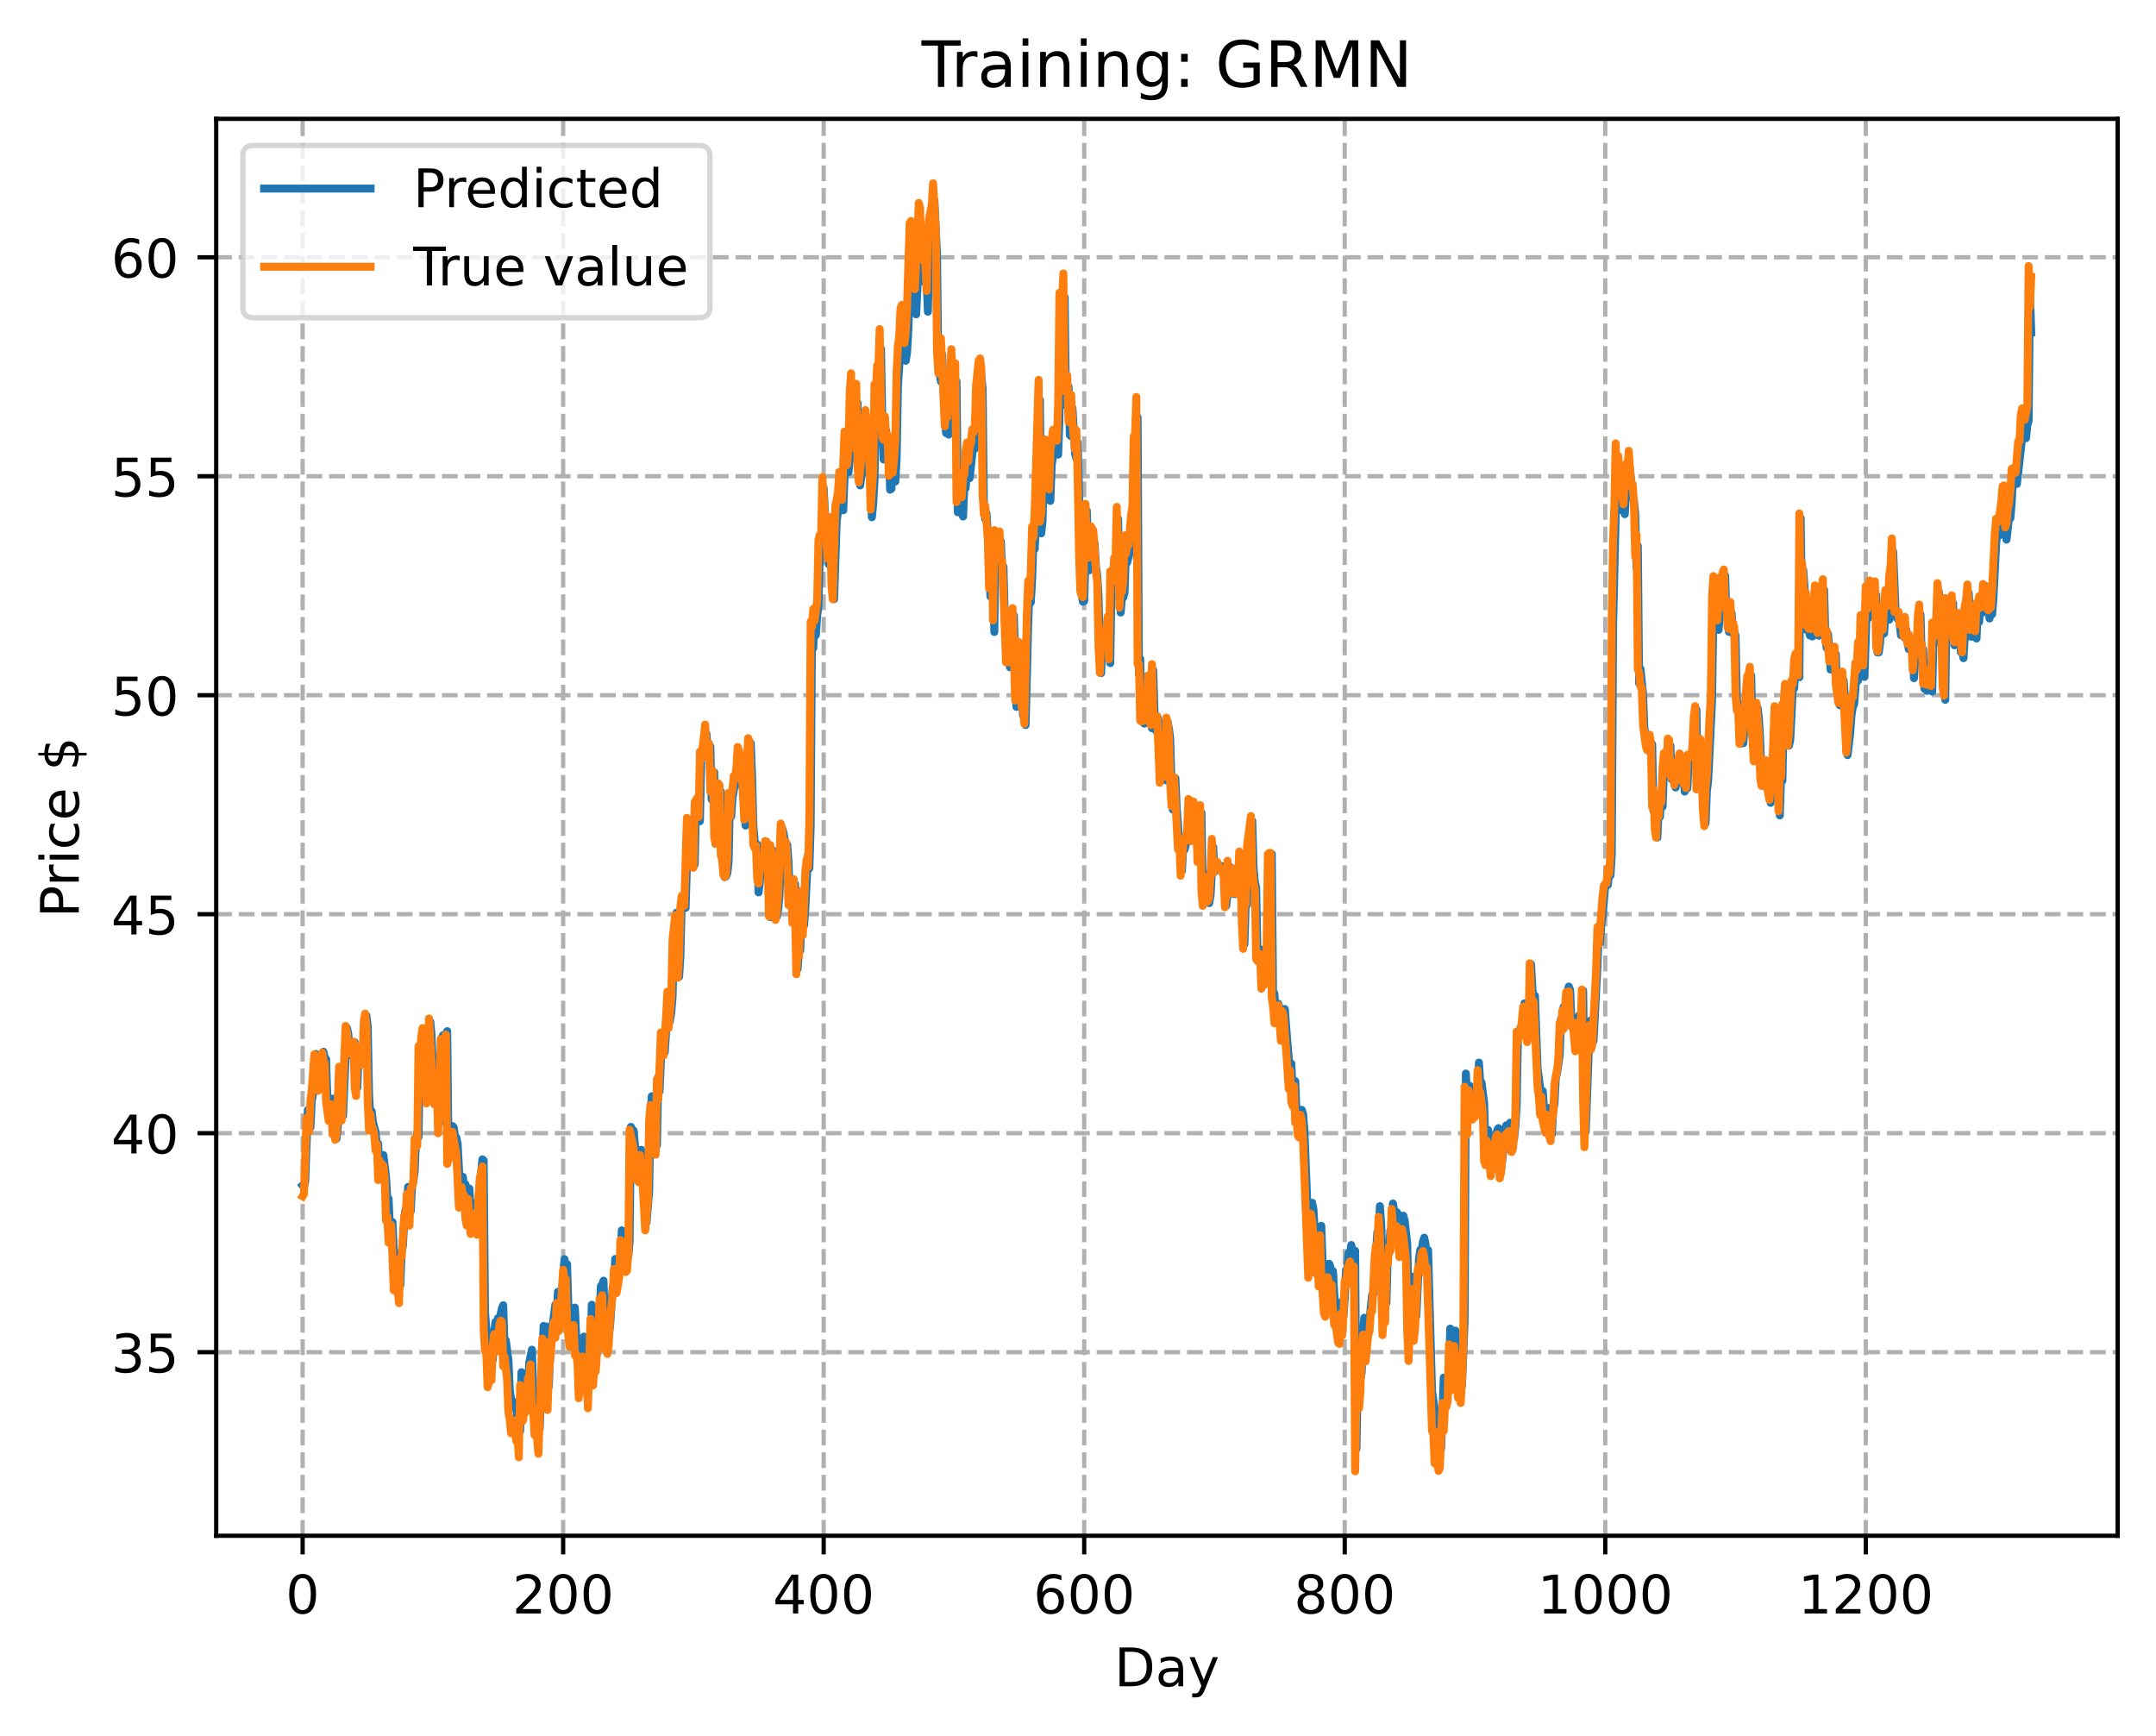 <?xml version="1.0" encoding="utf-8" standalone="no"?>
<!DOCTYPE svg PUBLIC "-//W3C//DTD SVG 1.1//EN"
  "http://www.w3.org/Graphics/SVG/1.1/DTD/svg11.dtd">
<!-- Created with matplotlib (https://matplotlib.org/) -->
<svg height="325.986pt" version="1.1" viewBox="0 0 404.923 325.986" width="404.923pt" xmlns="http://www.w3.org/2000/svg" xmlns:xlink="http://www.w3.org/1999/xlink">
 <defs>
  <style type="text/css">
*{stroke-linecap:butt;stroke-linejoin:round;}
  </style>
 </defs>
 <g id="figure_1">
  <g id="patch_1">
   <path d="M 0 325.986 
L 404.923 325.986 
L 404.923 0 
L 0 0 
z
" style="fill:#ffffff;"/>
  </g>
  <g id="axes_1">
   <g id="patch_2">
    <path d="M 40.603 288.43 
L 397.723 288.43 
L 397.723 22.318 
L 40.603 22.318 
z
" style="fill:#ffffff;"/>
   </g>
   <g id="matplotlib.axis_1">
    <g id="xtick_1">
     <g id="line2d_1">
      <path clip-path="url(#pf01082267f)" d="M 56.836 288.43 
L 56.836 22.318 
" style="fill:none;stroke:#b0b0b0;stroke-dasharray:2.96,1.28;stroke-dashoffset:0;stroke-width:0.8;"/>
     </g>
     <g id="line2d_2">
      <defs>
       <path d="M 0 0 
L 0 3.5 
" id="m6e452038ef" style="stroke:#000000;stroke-width:0.8;"/>
      </defs>
      <g>
       <use style="stroke:#000000;stroke-width:0.8;" x="56.836" xlink:href="#m6e452038ef" y="288.43"/>
      </g>
     </g>
     <g id="text_1">
      <!-- 0 -->
      <defs>
       <path d="M 31.781 66.406 
Q 24.172 66.406 20.328 58.906 
Q 16.5 51.422 16.5 36.375 
Q 16.5 21.391 20.328 13.891 
Q 24.172 6.391 31.781 6.391 
Q 39.453 6.391 43.281 13.891 
Q 47.125 21.391 47.125 36.375 
Q 47.125 51.422 43.281 58.906 
Q 39.453 66.406 31.781 66.406 
z
M 31.781 74.219 
Q 44.047 74.219 50.516 64.516 
Q 56.984 54.828 56.984 36.375 
Q 56.984 17.969 50.516 8.266 
Q 44.047 -1.422 31.781 -1.422 
Q 19.531 -1.422 13.062 8.266 
Q 6.594 17.969 6.594 36.375 
Q 6.594 54.828 13.062 64.516 
Q 19.531 74.219 31.781 74.219 
z
" id="DejaVuSans-48"/>
      </defs>
      <g transform="translate(53.655 303.029)scale(0.1 -0.1)">
       <use xlink:href="#DejaVuSans-48"/>
      </g>
     </g>
    </g>
    <g id="xtick_2">
     <g id="line2d_3">
      <path clip-path="url(#pf01082267f)" d="M 105.766 288.43 
L 105.766 22.318 
" style="fill:none;stroke:#b0b0b0;stroke-dasharray:2.96,1.28;stroke-dashoffset:0;stroke-width:0.8;"/>
     </g>
     <g id="line2d_4">
      <g>
       <use style="stroke:#000000;stroke-width:0.8;" x="105.766" xlink:href="#m6e452038ef" y="288.43"/>
      </g>
     </g>
     <g id="text_2">
      <!-- 200 -->
      <defs>
       <path d="M 19.188 8.297 
L 53.609 8.297 
L 53.609 0 
L 7.328 0 
L 7.328 8.297 
Q 12.938 14.109 22.625 23.891 
Q 32.328 33.688 34.812 36.531 
Q 39.547 41.844 41.422 45.531 
Q 43.312 49.219 43.312 52.781 
Q 43.312 58.594 39.234 62.25 
Q 35.156 65.922 28.609 65.922 
Q 23.969 65.922 18.812 64.312 
Q 13.672 62.703 7.812 59.422 
L 7.812 69.391 
Q 13.766 71.781 18.938 73 
Q 24.125 74.219 28.422 74.219 
Q 39.75 74.219 46.484 68.547 
Q 53.219 62.891 53.219 53.422 
Q 53.219 48.922 51.531 44.891 
Q 49.859 40.875 45.406 35.406 
Q 44.188 33.984 37.641 27.219 
Q 31.109 20.453 19.188 8.297 
z
" id="DejaVuSans-50"/>
      </defs>
      <g transform="translate(96.223 303.029)scale(0.1 -0.1)">
       <use xlink:href="#DejaVuSans-50"/>
       <use x="63.623" xlink:href="#DejaVuSans-48"/>
       <use x="127.246" xlink:href="#DejaVuSans-48"/>
      </g>
     </g>
    </g>
    <g id="xtick_3">
     <g id="line2d_5">
      <path clip-path="url(#pf01082267f)" d="M 154.697 288.43 
L 154.697 22.318 
" style="fill:none;stroke:#b0b0b0;stroke-dasharray:2.96,1.28;stroke-dashoffset:0;stroke-width:0.8;"/>
     </g>
     <g id="line2d_6">
      <g>
       <use style="stroke:#000000;stroke-width:0.8;" x="154.697" xlink:href="#m6e452038ef" y="288.43"/>
      </g>
     </g>
     <g id="text_3">
      <!-- 400 -->
      <defs>
       <path d="M 37.797 64.312 
L 12.891 25.391 
L 37.797 25.391 
z
M 35.203 72.906 
L 47.609 72.906 
L 47.609 25.391 
L 58.016 25.391 
L 58.016 17.188 
L 47.609 17.188 
L 47.609 0 
L 37.797 0 
L 37.797 17.188 
L 4.891 17.188 
L 4.891 26.703 
z
" id="DejaVuSans-52"/>
      </defs>
      <g transform="translate(145.153 303.029)scale(0.1 -0.1)">
       <use xlink:href="#DejaVuSans-52"/>
       <use x="63.623" xlink:href="#DejaVuSans-48"/>
       <use x="127.246" xlink:href="#DejaVuSans-48"/>
      </g>
     </g>
    </g>
    <g id="xtick_4">
     <g id="line2d_7">
      <path clip-path="url(#pf01082267f)" d="M 203.628 288.43 
L 203.628 22.318 
" style="fill:none;stroke:#b0b0b0;stroke-dasharray:2.96,1.28;stroke-dashoffset:0;stroke-width:0.8;"/>
     </g>
     <g id="line2d_8">
      <g>
       <use style="stroke:#000000;stroke-width:0.8;" x="203.628" xlink:href="#m6e452038ef" y="288.43"/>
      </g>
     </g>
     <g id="text_4">
      <!-- 600 -->
      <defs>
       <path d="M 33.016 40.375 
Q 26.375 40.375 22.484 35.828 
Q 18.609 31.297 18.609 23.391 
Q 18.609 15.531 22.484 10.953 
Q 26.375 6.391 33.016 6.391 
Q 39.656 6.391 43.531 10.953 
Q 47.406 15.531 47.406 23.391 
Q 47.406 31.297 43.531 35.828 
Q 39.656 40.375 33.016 40.375 
z
M 52.594 71.297 
L 52.594 62.312 
Q 48.875 64.062 45.094 64.984 
Q 41.312 65.922 37.594 65.922 
Q 27.828 65.922 22.672 59.328 
Q 17.531 52.734 16.797 39.406 
Q 19.672 43.656 24.016 45.922 
Q 28.375 48.188 33.594 48.188 
Q 44.578 48.188 50.953 41.516 
Q 57.328 34.859 57.328 23.391 
Q 57.328 12.156 50.688 5.359 
Q 44.047 -1.422 33.016 -1.422 
Q 20.359 -1.422 13.672 8.266 
Q 6.984 17.969 6.984 36.375 
Q 6.984 53.656 15.188 63.938 
Q 23.391 74.219 37.203 74.219 
Q 40.922 74.219 44.703 73.484 
Q 48.484 72.75 52.594 71.297 
z
" id="DejaVuSans-54"/>
      </defs>
      <g transform="translate(194.084 303.029)scale(0.1 -0.1)">
       <use xlink:href="#DejaVuSans-54"/>
       <use x="63.623" xlink:href="#DejaVuSans-48"/>
       <use x="127.246" xlink:href="#DejaVuSans-48"/>
      </g>
     </g>
    </g>
    <g id="xtick_5">
     <g id="line2d_9">
      <path clip-path="url(#pf01082267f)" d="M 252.558 288.43 
L 252.558 22.318 
" style="fill:none;stroke:#b0b0b0;stroke-dasharray:2.96,1.28;stroke-dashoffset:0;stroke-width:0.8;"/>
     </g>
     <g id="line2d_10">
      <g>
       <use style="stroke:#000000;stroke-width:0.8;" x="252.558" xlink:href="#m6e452038ef" y="288.43"/>
      </g>
     </g>
     <g id="text_5">
      <!-- 800 -->
      <defs>
       <path d="M 31.781 34.625 
Q 24.75 34.625 20.719 30.859 
Q 16.703 27.094 16.703 20.516 
Q 16.703 13.922 20.719 10.156 
Q 24.75 6.391 31.781 6.391 
Q 38.812 6.391 42.859 10.172 
Q 46.922 13.969 46.922 20.516 
Q 46.922 27.094 42.891 30.859 
Q 38.875 34.625 31.781 34.625 
z
M 21.922 38.812 
Q 15.578 40.375 12.031 44.719 
Q 8.5 49.078 8.5 55.328 
Q 8.5 64.062 14.719 69.141 
Q 20.953 74.219 31.781 74.219 
Q 42.672 74.219 48.875 69.141 
Q 55.078 64.062 55.078 55.328 
Q 55.078 49.078 51.531 44.719 
Q 48 40.375 41.703 38.812 
Q 48.828 37.156 52.797 32.312 
Q 56.781 27.484 56.781 20.516 
Q 56.781 9.906 50.312 4.234 
Q 43.844 -1.422 31.781 -1.422 
Q 19.734 -1.422 13.25 4.234 
Q 6.781 9.906 6.781 20.516 
Q 6.781 27.484 10.781 32.312 
Q 14.797 37.156 21.922 38.812 
z
M 18.312 54.391 
Q 18.312 48.734 21.844 45.562 
Q 25.391 42.391 31.781 42.391 
Q 38.141 42.391 41.719 45.562 
Q 45.312 48.734 45.312 54.391 
Q 45.312 60.062 41.719 63.234 
Q 38.141 66.406 31.781 66.406 
Q 25.391 66.406 21.844 63.234 
Q 18.312 60.062 18.312 54.391 
z
" id="DejaVuSans-56"/>
      </defs>
      <g transform="translate(243.015 303.029)scale(0.1 -0.1)">
       <use xlink:href="#DejaVuSans-56"/>
       <use x="63.623" xlink:href="#DejaVuSans-48"/>
       <use x="127.246" xlink:href="#DejaVuSans-48"/>
      </g>
     </g>
    </g>
    <g id="xtick_6">
     <g id="line2d_11">
      <path clip-path="url(#pf01082267f)" d="M 301.489 288.43 
L 301.489 22.318 
" style="fill:none;stroke:#b0b0b0;stroke-dasharray:2.96,1.28;stroke-dashoffset:0;stroke-width:0.8;"/>
     </g>
     <g id="line2d_12">
      <g>
       <use style="stroke:#000000;stroke-width:0.8;" x="301.489" xlink:href="#m6e452038ef" y="288.43"/>
      </g>
     </g>
     <g id="text_6">
      <!-- 1000 -->
      <defs>
       <path d="M 12.406 8.297 
L 28.516 8.297 
L 28.516 63.922 
L 10.984 60.406 
L 10.984 69.391 
L 28.422 72.906 
L 38.281 72.906 
L 38.281 8.297 
L 54.391 8.297 
L 54.391 0 
L 12.406 0 
z
" id="DejaVuSans-49"/>
      </defs>
      <g transform="translate(288.764 303.029)scale(0.1 -0.1)">
       <use xlink:href="#DejaVuSans-49"/>
       <use x="63.623" xlink:href="#DejaVuSans-48"/>
       <use x="127.246" xlink:href="#DejaVuSans-48"/>
       <use x="190.869" xlink:href="#DejaVuSans-48"/>
      </g>
     </g>
    </g>
    <g id="xtick_7">
     <g id="line2d_13">
      <path clip-path="url(#pf01082267f)" d="M 350.419 288.43 
L 350.419 22.318 
" style="fill:none;stroke:#b0b0b0;stroke-dasharray:2.96,1.28;stroke-dashoffset:0;stroke-width:0.8;"/>
     </g>
     <g id="line2d_14">
      <g>
       <use style="stroke:#000000;stroke-width:0.8;" x="350.419" xlink:href="#m6e452038ef" y="288.43"/>
      </g>
     </g>
     <g id="text_7">
      <!-- 1200 -->
      <g transform="translate(337.694 303.029)scale(0.1 -0.1)">
       <use xlink:href="#DejaVuSans-49"/>
       <use x="63.623" xlink:href="#DejaVuSans-50"/>
       <use x="127.246" xlink:href="#DejaVuSans-48"/>
       <use x="190.869" xlink:href="#DejaVuSans-48"/>
      </g>
     </g>
    </g>
    <g id="text_8">
     <!-- Day -->
     <defs>
      <path d="M 19.672 64.797 
L 19.672 8.109 
L 31.594 8.109 
Q 46.688 8.109 53.688 14.938 
Q 60.688 21.781 60.688 36.531 
Q 60.688 51.172 53.688 57.984 
Q 46.688 64.797 31.594 64.797 
z
M 9.812 72.906 
L 30.078 72.906 
Q 51.266 72.906 61.172 64.094 
Q 71.094 55.281 71.094 36.531 
Q 71.094 17.672 61.125 8.828 
Q 51.172 0 30.078 0 
L 9.812 0 
z
" id="DejaVuSans-68"/>
      <path d="M 34.281 27.484 
Q 23.391 27.484 19.188 25 
Q 14.984 22.516 14.984 16.5 
Q 14.984 11.719 18.141 8.906 
Q 21.297 6.109 26.703 6.109 
Q 34.188 6.109 38.703 11.406 
Q 43.219 16.703 43.219 25.484 
L 43.219 27.484 
z
M 52.203 31.203 
L 52.203 0 
L 43.219 0 
L 43.219 8.297 
Q 40.141 3.328 35.547 0.953 
Q 30.953 -1.422 24.312 -1.422 
Q 15.922 -1.422 10.953 3.297 
Q 6 8.016 6 15.922 
Q 6 25.141 12.172 29.828 
Q 18.359 34.516 30.609 34.516 
L 43.219 34.516 
L 43.219 35.406 
Q 43.219 41.609 39.141 45 
Q 35.062 48.391 27.688 48.391 
Q 23 48.391 18.547 47.266 
Q 14.109 46.141 10.016 43.891 
L 10.016 52.203 
Q 14.938 54.109 19.578 55.047 
Q 24.219 56 28.609 56 
Q 40.484 56 46.344 49.844 
Q 52.203 43.703 52.203 31.203 
z
" id="DejaVuSans-97"/>
      <path d="M 32.172 -5.078 
Q 28.375 -14.844 24.75 -17.812 
Q 21.141 -20.797 15.094 -20.797 
L 7.906 -20.797 
L 7.906 -13.281 
L 13.188 -13.281 
Q 16.891 -13.281 18.938 -11.516 
Q 21 -9.766 23.484 -3.219 
L 25.094 0.875 
L 2.984 54.688 
L 12.5 54.688 
L 29.594 11.922 
L 46.688 54.688 
L 56.203 54.688 
z
" id="DejaVuSans-121"/>
     </defs>
     <g transform="translate(209.29 316.707)scale(0.1 -0.1)">
      <use xlink:href="#DejaVuSans-68"/>
      <use x="77.002" xlink:href="#DejaVuSans-97"/>
      <use x="138.281" xlink:href="#DejaVuSans-121"/>
     </g>
    </g>
   </g>
   <g id="matplotlib.axis_2">
    <g id="ytick_1">
     <g id="line2d_15">
      <path clip-path="url(#pf01082267f)" d="M 40.603 253.96 
L 397.723 253.96 
" style="fill:none;stroke:#b0b0b0;stroke-dasharray:2.96,1.28;stroke-dashoffset:0;stroke-width:0.8;"/>
     </g>
     <g id="line2d_16">
      <defs>
       <path d="M 0 0 
L -3.5 0 
" id="ma7a000f8e5" style="stroke:#000000;stroke-width:0.8;"/>
      </defs>
      <g>
       <use style="stroke:#000000;stroke-width:0.8;" x="40.603" xlink:href="#ma7a000f8e5" y="253.96"/>
      </g>
     </g>
     <g id="text_9">
      <!-- 35 -->
      <defs>
       <path d="M 40.578 39.312 
Q 47.656 37.797 51.625 33 
Q 55.609 28.219 55.609 21.188 
Q 55.609 10.406 48.188 4.484 
Q 40.766 -1.422 27.094 -1.422 
Q 22.516 -1.422 17.656 -0.516 
Q 12.797 0.391 7.625 2.203 
L 7.625 11.719 
Q 11.719 9.328 16.594 8.109 
Q 21.484 6.891 26.812 6.891 
Q 36.078 6.891 40.938 10.547 
Q 45.797 14.203 45.797 21.188 
Q 45.797 27.641 41.281 31.266 
Q 36.766 34.906 28.719 34.906 
L 20.219 34.906 
L 20.219 43.016 
L 29.109 43.016 
Q 36.375 43.016 40.234 45.922 
Q 44.094 48.828 44.094 54.297 
Q 44.094 59.906 40.109 62.906 
Q 36.141 65.922 28.719 65.922 
Q 24.656 65.922 20.016 65.031 
Q 15.375 64.156 9.812 62.312 
L 9.812 71.094 
Q 15.438 72.656 20.344 73.438 
Q 25.25 74.219 29.594 74.219 
Q 40.828 74.219 47.359 69.109 
Q 53.906 64.016 53.906 55.328 
Q 53.906 49.266 50.438 45.094 
Q 46.969 40.922 40.578 39.312 
z
" id="DejaVuSans-51"/>
       <path d="M 10.797 72.906 
L 49.516 72.906 
L 49.516 64.594 
L 19.828 64.594 
L 19.828 46.734 
Q 21.969 47.469 24.109 47.828 
Q 26.266 48.188 28.422 48.188 
Q 40.625 48.188 47.75 41.5 
Q 54.891 34.812 54.891 23.391 
Q 54.891 11.625 47.562 5.094 
Q 40.234 -1.422 26.906 -1.422 
Q 22.312 -1.422 17.547 -0.641 
Q 12.797 0.141 7.719 1.703 
L 7.719 11.625 
Q 12.109 9.234 16.797 8.062 
Q 21.484 6.891 26.703 6.891 
Q 35.156 6.891 40.078 11.328 
Q 45.016 15.766 45.016 23.391 
Q 45.016 31 40.078 35.438 
Q 35.156 39.891 26.703 39.891 
Q 22.75 39.891 18.812 39.016 
Q 14.891 38.141 10.797 36.281 
z
" id="DejaVuSans-53"/>
      </defs>
      <g transform="translate(20.878 257.759)scale(0.1 -0.1)">
       <use xlink:href="#DejaVuSans-51"/>
       <use x="63.623" xlink:href="#DejaVuSans-53"/>
      </g>
     </g>
    </g>
    <g id="ytick_2">
     <g id="line2d_17">
      <path clip-path="url(#pf01082267f)" d="M 40.603 212.831 
L 397.723 212.831 
" style="fill:none;stroke:#b0b0b0;stroke-dasharray:2.96,1.28;stroke-dashoffset:0;stroke-width:0.8;"/>
     </g>
     <g id="line2d_18">
      <g>
       <use style="stroke:#000000;stroke-width:0.8;" x="40.603" xlink:href="#ma7a000f8e5" y="212.831"/>
      </g>
     </g>
     <g id="text_10">
      <!-- 40 -->
      <g transform="translate(20.878 216.63)scale(0.1 -0.1)">
       <use xlink:href="#DejaVuSans-52"/>
       <use x="63.623" xlink:href="#DejaVuSans-48"/>
      </g>
     </g>
    </g>
    <g id="ytick_3">
     <g id="line2d_19">
      <path clip-path="url(#pf01082267f)" d="M 40.603 171.702 
L 397.723 171.702 
" style="fill:none;stroke:#b0b0b0;stroke-dasharray:2.96,1.28;stroke-dashoffset:0;stroke-width:0.8;"/>
     </g>
     <g id="line2d_20">
      <g>
       <use style="stroke:#000000;stroke-width:0.8;" x="40.603" xlink:href="#ma7a000f8e5" y="171.702"/>
      </g>
     </g>
     <g id="text_11">
      <!-- 45 -->
      <g transform="translate(20.878 175.502)scale(0.1 -0.1)">
       <use xlink:href="#DejaVuSans-52"/>
       <use x="63.623" xlink:href="#DejaVuSans-53"/>
      </g>
     </g>
    </g>
    <g id="ytick_4">
     <g id="line2d_21">
      <path clip-path="url(#pf01082267f)" d="M 40.603 130.573 
L 397.723 130.573 
" style="fill:none;stroke:#b0b0b0;stroke-dasharray:2.96,1.28;stroke-dashoffset:0;stroke-width:0.8;"/>
     </g>
     <g id="line2d_22">
      <g>
       <use style="stroke:#000000;stroke-width:0.8;" x="40.603" xlink:href="#ma7a000f8e5" y="130.573"/>
      </g>
     </g>
     <g id="text_12">
      <!-- 50 -->
      <g transform="translate(20.878 134.373)scale(0.1 -0.1)">
       <use xlink:href="#DejaVuSans-53"/>
       <use x="63.623" xlink:href="#DejaVuSans-48"/>
      </g>
     </g>
    </g>
    <g id="ytick_5">
     <g id="line2d_23">
      <path clip-path="url(#pf01082267f)" d="M 40.603 89.445 
L 397.723 89.445 
" style="fill:none;stroke:#b0b0b0;stroke-dasharray:2.96,1.28;stroke-dashoffset:0;stroke-width:0.8;"/>
     </g>
     <g id="line2d_24">
      <g>
       <use style="stroke:#000000;stroke-width:0.8;" x="40.603" xlink:href="#ma7a000f8e5" y="89.445"/>
      </g>
     </g>
     <g id="text_13">
      <!-- 55 -->
      <g transform="translate(20.878 93.244)scale(0.1 -0.1)">
       <use xlink:href="#DejaVuSans-53"/>
       <use x="63.623" xlink:href="#DejaVuSans-53"/>
      </g>
     </g>
    </g>
    <g id="ytick_6">
     <g id="line2d_25">
      <path clip-path="url(#pf01082267f)" d="M 40.603 48.316 
L 397.723 48.316 
" style="fill:none;stroke:#b0b0b0;stroke-dasharray:2.96,1.28;stroke-dashoffset:0;stroke-width:0.8;"/>
     </g>
     <g id="line2d_26">
      <g>
       <use style="stroke:#000000;stroke-width:0.8;" x="40.603" xlink:href="#ma7a000f8e5" y="48.316"/>
      </g>
     </g>
     <g id="text_14">
      <!-- 60 -->
      <g transform="translate(20.878 52.115)scale(0.1 -0.1)">
       <use xlink:href="#DejaVuSans-54"/>
       <use x="63.623" xlink:href="#DejaVuSans-48"/>
      </g>
     </g>
    </g>
    <g id="text_15">
     <!-- Price $ -->
     <defs>
      <path d="M 19.672 64.797 
L 19.672 37.406 
L 32.078 37.406 
Q 38.969 37.406 42.719 40.969 
Q 46.484 44.531 46.484 51.125 
Q 46.484 57.672 42.719 61.234 
Q 38.969 64.797 32.078 64.797 
z
M 9.812 72.906 
L 32.078 72.906 
Q 44.344 72.906 50.609 67.359 
Q 56.891 61.812 56.891 51.125 
Q 56.891 40.328 50.609 34.812 
Q 44.344 29.297 32.078 29.297 
L 19.672 29.297 
L 19.672 0 
L 9.812 0 
z
" id="DejaVuSans-80"/>
      <path d="M 41.109 46.297 
Q 39.594 47.172 37.812 47.578 
Q 36.031 48 33.891 48 
Q 26.266 48 22.188 43.047 
Q 18.109 38.094 18.109 28.812 
L 18.109 0 
L 9.078 0 
L 9.078 54.688 
L 18.109 54.688 
L 18.109 46.188 
Q 20.953 51.172 25.484 53.578 
Q 30.031 56 36.531 56 
Q 37.453 56 38.578 55.875 
Q 39.703 55.766 41.062 55.516 
z
" id="DejaVuSans-114"/>
      <path d="M 9.422 54.688 
L 18.406 54.688 
L 18.406 0 
L 9.422 0 
z
M 9.422 75.984 
L 18.406 75.984 
L 18.406 64.594 
L 9.422 64.594 
z
" id="DejaVuSans-105"/>
      <path d="M 48.781 52.594 
L 48.781 44.188 
Q 44.969 46.297 41.141 47.344 
Q 37.312 48.391 33.406 48.391 
Q 24.656 48.391 19.812 42.844 
Q 14.984 37.312 14.984 27.297 
Q 14.984 17.281 19.812 11.734 
Q 24.656 6.203 33.406 6.203 
Q 37.312 6.203 41.141 7.25 
Q 44.969 8.297 48.781 10.406 
L 48.781 2.094 
Q 45.016 0.344 40.984 -0.531 
Q 36.969 -1.422 32.422 -1.422 
Q 20.062 -1.422 12.781 6.344 
Q 5.516 14.109 5.516 27.297 
Q 5.516 40.672 12.859 48.328 
Q 20.219 56 33.016 56 
Q 37.156 56 41.109 55.141 
Q 45.062 54.297 48.781 52.594 
z
" id="DejaVuSans-99"/>
      <path d="M 56.203 29.594 
L 56.203 25.203 
L 14.891 25.203 
Q 15.484 15.922 20.484 11.062 
Q 25.484 6.203 34.422 6.203 
Q 39.594 6.203 44.453 7.469 
Q 49.312 8.734 54.109 11.281 
L 54.109 2.781 
Q 49.266 0.734 44.188 -0.344 
Q 39.109 -1.422 33.891 -1.422 
Q 20.797 -1.422 13.156 6.188 
Q 5.516 13.812 5.516 26.812 
Q 5.516 40.234 12.766 48.109 
Q 20.016 56 32.328 56 
Q 43.359 56 49.781 48.891 
Q 56.203 41.797 56.203 29.594 
z
M 47.219 32.234 
Q 47.125 39.594 43.094 43.984 
Q 39.062 48.391 32.422 48.391 
Q 24.906 48.391 20.391 44.141 
Q 15.875 39.891 15.188 32.172 
z
" id="DejaVuSans-101"/>
      <path id="DejaVuSans-32"/>
      <path d="M 33.797 -14.703 
L 28.906 -14.703 
L 28.859 0 
Q 23.734 0.094 18.609 1.188 
Q 13.484 2.297 8.297 4.5 
L 8.297 13.281 
Q 13.281 10.156 18.375 8.562 
Q 23.484 6.984 28.906 6.938 
L 28.906 29.203 
Q 18.109 30.953 13.203 35.156 
Q 8.297 39.359 8.297 46.688 
Q 8.297 54.641 13.625 59.219 
Q 18.953 63.812 28.906 64.5 
L 28.906 75.984 
L 33.797 75.984 
L 33.797 64.656 
Q 38.328 64.453 42.578 63.688 
Q 46.828 62.938 50.875 61.625 
L 50.875 53.078 
Q 46.828 55.125 42.547 56.25 
Q 38.281 57.375 33.797 57.562 
L 33.797 36.719 
Q 44.875 35.016 50.094 30.609 
Q 55.328 26.219 55.328 18.609 
Q 55.328 10.359 49.781 5.594 
Q 44.234 0.828 33.797 0.094 
z
M 28.906 37.594 
L 28.906 57.625 
Q 23.25 56.984 20.266 54.391 
Q 17.281 51.812 17.281 47.516 
Q 17.281 43.312 20.031 40.969 
Q 22.797 38.625 28.906 37.594 
z
M 33.797 28.219 
L 33.797 7.078 
Q 39.984 7.906 43.141 10.594 
Q 46.297 13.281 46.297 17.672 
Q 46.297 21.969 43.281 24.5 
Q 40.281 27.047 33.797 28.219 
z
" id="DejaVuSans-36"/>
     </defs>
     <g transform="translate(14.798 172.342)rotate(-90)scale(0.1 -0.1)">
      <use xlink:href="#DejaVuSans-80"/>
      <use x="58.553" xlink:href="#DejaVuSans-114"/>
      <use x="99.666" xlink:href="#DejaVuSans-105"/>
      <use x="127.449" xlink:href="#DejaVuSans-99"/>
      <use x="182.43" xlink:href="#DejaVuSans-101"/>
      <use x="243.953" xlink:href="#DejaVuSans-32"/>
      <use x="275.74" xlink:href="#DejaVuSans-36"/>
     </g>
    </g>
   </g>
   <g id="line2d_27">
    <path clip-path="url(#pf01082267f)" d="M 56.836 222.632 
L 57.081 222.915 
L 57.325 221.821 
L 57.814 208.487 
L 58.304 211.76 
L 58.548 206.707 
L 58.793 205.439 
L 59.282 197.946 
L 59.772 203.106 
L 60.016 204.467 
L 60.261 202.709 
L 60.506 202.632 
L 60.75 197.536 
L 60.995 198.757 
L 61.24 198.914 
L 61.484 206.444 
L 61.974 210.54 
L 62.218 207.418 
L 62.463 206.342 
L 62.708 212.57 
L 62.952 209.669 
L 63.197 213.876 
L 63.441 211.644 
L 63.931 200.857 
L 64.175 209.217 
L 64.42 209.578 
L 65.154 193.057 
L 65.399 194.08 
L 65.643 196.663 
L 65.888 196.213 
L 66.133 198.269 
L 66.622 195.746 
L 66.867 202.714 
L 67.111 204.295 
L 67.356 197.578 
L 67.601 198.181 
L 67.845 197.543 
L 68.09 199.86 
L 68.335 198.144 
L 68.579 192.554 
L 68.824 190.764 
L 69.069 192.918 
L 69.313 205.566 
L 69.558 209.859 
L 69.802 208.698 
L 70.047 210.781 
L 70.536 212.571 
L 70.781 215.515 
L 71.026 214.797 
L 71.27 220.806 
L 71.515 217.876 
L 71.76 218.393 
L 72.004 216.937 
L 72.494 220.955 
L 72.738 225.019 
L 72.983 225.115 
L 73.228 230.761 
L 73.472 231.646 
L 73.717 229.525 
L 74.206 240.476 
L 74.451 236.087 
L 74.696 240.863 
L 74.94 240.294 
L 75.185 241.41 
L 75.429 235.162 
L 75.674 233.96 
L 75.919 229.276 
L 76.163 227.174 
L 76.408 227.226 
L 76.653 222.927 
L 76.897 224.268 
L 77.142 227.455 
L 77.387 222.877 
L 77.631 221.943 
L 77.876 220.022 
L 78.121 214.352 
L 78.365 212.616 
L 78.61 213.526 
L 78.855 197.496 
L 79.099 198.236 
L 79.344 194.818 
L 79.589 193.915 
L 79.833 204.059 
L 80.078 202.935 
L 80.323 205.628 
L 80.567 201.411 
L 80.812 191.881 
L 81.056 194.571 
L 81.301 201.041 
L 81.79 205.455 
L 82.035 205.746 
L 82.28 200.906 
L 82.524 210.982 
L 82.769 205.248 
L 83.014 194.781 
L 83.258 194.395 
L 83.503 194.888 
L 83.748 194.691 
L 83.992 193.663 
L 84.237 216.697 
L 84.482 215.639 
L 84.726 214.011 
L 84.971 211.486 
L 85.216 211.748 
L 85.46 213.39 
L 85.705 213.639 
L 85.95 214.855 
L 86.439 224.101 
L 86.684 221.475 
L 86.928 221.026 
L 87.173 223.011 
L 87.417 222.431 
L 87.662 226.696 
L 87.907 227.474 
L 88.151 223.226 
L 88.396 227.329 
L 88.641 228.83 
L 88.885 227.994 
L 89.13 226.403 
L 89.375 225.997 
L 89.864 229.819 
L 90.109 222.852 
L 90.598 217.745 
L 90.843 217.956 
L 91.087 246.417 
L 91.332 249.469 
L 91.577 250.384 
L 91.821 255.641 
L 92.066 255.613 
L 92.311 253.511 
L 92.555 255.422 
L 92.8 250.595 
L 93.044 248.313 
L 93.289 248.269 
L 93.534 247.564 
L 93.778 251.054 
L 94.023 246.874 
L 94.268 245.688 
L 94.512 245.142 
L 94.757 252.795 
L 95.002 251.771 
L 95.491 255.505 
L 95.736 260.998 
L 95.98 262.808 
L 96.47 264.378 
L 96.714 263.354 
L 96.959 264.169 
L 97.204 266.839 
L 97.448 266.024 
L 97.693 268.736 
L 97.938 257.716 
L 98.182 262.577 
L 98.427 262.151 
L 98.672 262.583 
L 98.916 260.958 
L 99.161 260.671 
L 99.405 255.881 
L 99.895 253.492 
L 100.139 261.025 
L 100.384 261.005 
L 100.629 265.665 
L 100.873 262.298 
L 101.118 266.547 
L 101.363 268.362 
L 102.097 249.035 
L 102.341 252.357 
L 102.586 249.131 
L 102.831 250.672 
L 103.075 260.409 
L 103.32 254.002 
L 103.809 248.787 
L 104.299 245.041 
L 104.543 247.56 
L 104.788 242.614 
L 105.032 247.241 
L 105.277 246.61 
L 106.011 236.477 
L 106.256 238.574 
L 106.5 237.405 
L 106.745 245.335 
L 106.99 248.126 
L 107.234 249.471 
L 107.479 246.768 
L 107.724 249.477 
L 107.968 245.581 
L 108.213 250.936 
L 108.458 251.186 
L 108.702 252.912 
L 108.947 258.974 
L 109.436 252.447 
L 109.681 251.033 
L 109.926 256.069 
L 110.17 257.586 
L 110.415 253.986 
L 110.66 260.202 
L 111.149 245.052 
L 111.638 255.543 
L 111.883 253.152 
L 112.127 254.19 
L 112.372 251.403 
L 112.861 241.532 
L 113.106 241.263 
L 113.351 240.525 
L 113.595 249.178 
L 113.84 249.524 
L 114.085 247.669 
L 114.329 250.636 
L 114.574 249.094 
L 115.063 241.821 
L 115.308 241.017 
L 115.553 236.452 
L 115.797 239.789 
L 116.042 239.609 
L 116.287 238.982 
L 116.531 237.325 
L 116.776 231.08 
L 117.02 231.787 
L 117.265 235.981 
L 117.51 233.19 
L 117.754 236.694 
L 117.999 235.948 
L 118.244 233.06 
L 118.488 211.642 
L 118.733 212.465 
L 118.978 212.304 
L 119.712 219.581 
L 119.956 218.847 
L 120.201 219.4 
L 120.446 215.954 
L 120.69 219.238 
L 120.935 219.777 
L 121.424 229.616 
L 121.914 223.891 
L 122.158 209.918 
L 122.403 205.898 
L 122.648 206.35 
L 122.892 208.846 
L 123.137 213.297 
L 123.381 215.096 
L 123.626 202.286 
L 123.871 204.958 
L 124.36 193.921 
L 124.605 194.783 
L 124.849 197.647 
L 125.583 186.233 
L 125.828 191.758 
L 126.073 190.131 
L 126.317 187.211 
L 126.562 176.697 
L 127.051 171.416 
L 127.296 181.712 
L 127.541 183.472 
L 127.785 179.629 
L 128.03 169.591 
L 128.275 168.28 
L 128.764 170.51 
L 129.253 154.477 
L 129.498 155.003 
L 129.742 154.331 
L 130.232 162.216 
L 130.476 162.379 
L 130.721 150.849 
L 130.966 151.187 
L 131.21 150.248 
L 131.455 154.228 
L 131.7 141.958 
L 131.944 142.226 
L 132.189 139.09 
L 132.434 140.54 
L 132.678 137.782 
L 132.923 141.667 
L 133.168 140.024 
L 133.412 140.21 
L 133.657 150.148 
L 133.902 145.881 
L 134.146 145.043 
L 134.391 158.487 
L 134.636 157.725 
L 134.88 147.648 
L 135.125 148.406 
L 135.369 148.577 
L 135.614 159.456 
L 135.859 161.304 
L 136.103 164.727 
L 136.348 164.603 
L 136.593 164.054 
L 136.837 161.861 
L 137.082 150.204 
L 137.327 153.345 
L 137.571 149.868 
L 137.816 148.439 
L 138.061 145.97 
L 138.305 147.455 
L 138.795 142.314 
L 139.039 141.943 
L 139.284 142.391 
L 139.529 144.227 
L 140.018 155.044 
L 140.507 140.589 
L 140.752 140.281 
L 140.996 139.581 
L 141.241 145.519 
L 141.486 154.97 
L 141.73 157.932 
L 141.975 158.72 
L 142.22 158.622 
L 142.464 167.606 
L 142.709 165.667 
L 142.954 162.206 
L 143.198 162.737 
L 143.443 162.215 
L 143.688 163.374 
L 143.932 158.107 
L 144.177 158.667 
L 144.422 161.494 
L 144.666 172.24 
L 144.911 159.913 
L 145.156 159.738 
L 145.645 169.132 
L 145.89 172.157 
L 146.134 170.955 
L 146.379 168.409 
L 146.868 155.475 
L 147.113 156.262 
L 147.602 158.955 
L 147.847 158.667 
L 148.091 161.896 
L 148.336 169.114 
L 148.581 169.82 
L 148.825 166.702 
L 149.07 172.238 
L 149.315 166.004 
L 149.559 170.991 
L 149.804 181.97 
L 150.049 178.649 
L 150.293 178.508 
L 150.538 171.279 
L 150.783 167.642 
L 151.027 173.796 
L 151.272 170.104 
L 151.761 160.542 
L 152.006 163.085 
L 152.251 155.25 
L 152.495 119.234 
L 152.74 121.724 
L 152.984 115.18 
L 153.229 119.276 
L 153.474 115.595 
L 153.718 113.927 
L 153.963 103.832 
L 154.208 102.431 
L 154.452 102.418 
L 154.697 91.664 
L 155.186 101.458 
L 155.431 100.693 
L 155.676 106.005 
L 155.92 104.075 
L 156.165 100.729 
L 156.41 111.336 
L 156.654 112.523 
L 157.144 97.748 
L 157.388 96.149 
L 157.878 90.928 
L 158.122 92.176 
L 158.367 95.839 
L 158.856 83.333 
L 159.345 88.724 
L 159.59 86.226 
L 160.079 73.604 
L 160.324 85.899 
L 160.569 85.721 
L 160.813 77.003 
L 161.058 75.63 
L 161.303 89.91 
L 161.547 91.156 
L 161.792 89.474 
L 162.037 88.807 
L 162.771 79.379 
L 163.015 82.651 
L 163.26 82.369 
L 163.505 88.152 
L 163.749 97.145 
L 163.994 94.551 
L 164.239 90.264 
L 164.483 74.709 
L 164.728 78.142 
L 164.972 72.857 
L 165.217 71.583 
L 165.462 65.488 
L 165.706 79.404 
L 165.951 86.3 
L 166.196 84.161 
L 166.44 80.887 
L 166.685 85.931 
L 166.93 83.311 
L 167.174 91.972 
L 167.419 91.784 
L 167.664 87.774 
L 167.908 89.611 
L 168.153 90.443 
L 168.398 86.159 
L 168.642 72.525 
L 169.376 61.217 
L 169.621 62.611 
L 169.866 62.267 
L 170.11 67.758 
L 170.355 66.207 
L 170.6 61.996 
L 171.089 46.612 
L 171.333 46.189 
L 171.578 47.352 
L 171.823 51.065 
L 172.067 59.038 
L 172.801 43.641 
L 173.046 43.159 
L 173.291 51.047 
L 173.78 53.173 
L 174.025 52.512 
L 174.269 58.548 
L 174.514 48.4 
L 174.759 45.392 
L 175.003 44.156 
L 175.248 43.915 
L 175.493 37.676 
L 175.982 47.921 
L 176.227 68.531 
L 176.716 71.657 
L 176.96 66.586 
L 177.45 78.438 
L 177.694 81.346 
L 177.939 79.437 
L 178.184 81.624 
L 178.428 75.921 
L 178.673 74.145 
L 178.918 69.747 
L 179.162 74.81 
L 179.407 71.928 
L 179.652 71.657 
L 179.896 96.227 
L 180.141 90.491 
L 180.386 93.82 
L 180.63 90.708 
L 180.875 97.009 
L 181.12 90.991 
L 181.364 91.674 
L 181.609 87.45 
L 181.854 85.154 
L 182.098 89.814 
L 182.832 83.239 
L 183.077 84.288 
L 183.321 83.321 
L 183.566 75.56 
L 184.055 70.812 
L 184.3 70.463 
L 184.545 72.965 
L 184.789 95.231 
L 185.034 97.504 
L 185.279 96.419 
L 185.768 103.881 
L 186.013 112.016 
L 186.257 104.622 
L 186.502 104.043 
L 186.747 118.691 
L 186.991 100.326 
L 187.236 106.964 
L 187.481 103.75 
L 187.725 103.127 
L 187.97 101.635 
L 188.215 107.172 
L 188.459 106.44 
L 188.704 115.58 
L 189.193 124.42 
L 189.438 121.943 
L 189.682 125.32 
L 189.927 116.505 
L 190.172 117.72 
L 190.416 115.615 
L 190.906 132.753 
L 191.15 128.787 
L 191.395 121.84 
L 191.64 130.818 
L 191.884 122.326 
L 192.129 134.38 
L 192.374 132.476 
L 192.618 136.164 
L 193.108 117.2 
L 193.352 110.118 
L 193.597 113.137 
L 193.842 108.852 
L 194.086 101.277 
L 194.331 103.098 
L 194.575 97.786 
L 195.309 75.114 
L 195.554 100.169 
L 195.799 97.848 
L 196.043 87.544 
L 196.288 85.697 
L 196.533 86.391 
L 196.777 86.535 
L 197.022 91.88 
L 197.267 94.077 
L 197.511 87.436 
L 198.001 83.788 
L 198.245 84.05 
L 198.49 85.224 
L 198.735 85.383 
L 198.979 78.542 
L 199.224 60.388 
L 199.469 61.418 
L 199.713 60.627 
L 199.958 55.861 
L 200.203 76.153 
L 200.447 75.33 
L 200.692 72.663 
L 200.936 81.723 
L 201.181 81.95 
L 201.426 76.662 
L 201.915 85.183 
L 202.16 86.141 
L 202.404 83.084 
L 203.138 111.494 
L 203.383 113.005 
L 203.628 112.881 
L 204.117 95.909 
L 204.362 104.384 
L 204.606 107.092 
L 204.851 106.722 
L 205.096 99.989 
L 205.585 102.124 
L 205.83 106.476 
L 206.074 108.122 
L 206.319 111.964 
L 206.563 122.162 
L 206.808 126.418 
L 207.053 119.518 
L 207.297 120.91 
L 207.542 120.165 
L 207.787 121.131 
L 208.276 117.013 
L 208.521 124.545 
L 208.765 109.086 
L 209.01 111.379 
L 209.499 107.778 
L 209.744 107.839 
L 209.989 97.428 
L 210.233 109.363 
L 210.478 115.037 
L 210.723 111.86 
L 210.967 112.223 
L 211.212 111.227 
L 211.457 103.295 
L 211.701 105.62 
L 212.191 103.779 
L 212.924 96.407 
L 213.169 85.249 
L 213.414 83.48 
L 213.658 78.373 
L 213.903 126.585 
L 214.148 123.761 
L 214.392 134.739 
L 214.637 135.529 
L 214.882 135.905 
L 215.126 135.084 
L 215.371 135.645 
L 215.616 134.608 
L 215.86 128.45 
L 216.105 134.164 
L 216.35 136.766 
L 216.594 125.869 
L 216.839 134.238 
L 217.084 137.187 
L 217.328 134.508 
L 217.573 135.254 
L 217.818 143.604 
L 218.062 145.473 
L 218.307 141.28 
L 218.551 144.505 
L 218.796 141.511 
L 219.041 146.565 
L 219.285 135.563 
L 219.53 136.77 
L 219.775 138.725 
L 220.019 147.495 
L 220.264 152.052 
L 220.509 150.206 
L 220.753 146.151 
L 220.998 151.896 
L 221.243 154.778 
L 221.487 159.419 
L 221.732 158.636 
L 221.977 163.58 
L 222.221 159.171 
L 222.466 159.586 
L 223.2 156.791 
L 223.445 150.854 
L 223.689 151.523 
L 223.934 157.866 
L 224.179 151.36 
L 224.423 151.293 
L 224.668 156.232 
L 224.912 154.276 
L 225.157 161.504 
L 225.402 159.937 
L 225.646 152.64 
L 225.891 167.408 
L 226.136 168.237 
L 226.38 164.175 
L 226.625 165.607 
L 226.87 169.386 
L 227.114 169.615 
L 227.359 168.135 
L 227.848 159.048 
L 228.093 163.747 
L 228.338 162.166 
L 228.827 162.369 
L 229.072 162.938 
L 229.316 163.058 
L 229.561 162.688 
L 229.806 164.112 
L 230.05 164.11 
L 230.295 170.143 
L 230.539 167.931 
L 230.784 162.573 
L 231.029 167.266 
L 231.273 167.869 
L 231.518 167.076 
L 231.763 163.146 
L 232.007 167.941 
L 232.252 166.764 
L 232.497 167.803 
L 232.741 165.929 
L 232.986 160.669 
L 233.231 163.032 
L 233.475 173.575 
L 233.72 177.337 
L 233.965 169.256 
L 234.209 169.913 
L 234.454 159.86 
L 234.943 155.439 
L 235.188 154.19 
L 235.433 162.974 
L 235.677 165.728 
L 235.922 166.649 
L 236.167 179.1 
L 236.411 179.592 
L 236.9 178.361 
L 237.145 185.143 
L 237.39 183.137 
L 237.634 184.271 
L 237.879 182.478 
L 238.124 178.711 
L 238.368 161.441 
L 238.613 161.466 
L 238.858 160.391 
L 239.102 188.373 
L 239.347 186.585 
L 239.592 190.771 
L 240.081 188.519 
L 240.326 189.25 
L 240.815 194.045 
L 241.06 190.034 
L 241.304 189.513 
L 241.794 195.919 
L 242.038 198.626 
L 242.283 202.814 
L 242.527 199.744 
L 242.772 205.023 
L 243.017 206.003 
L 243.261 203.063 
L 243.506 209.369 
L 243.751 209.048 
L 243.995 211.163 
L 244.24 211.593 
L 244.485 208.445 
L 244.729 209.19 
L 244.974 212.159 
L 245.463 224.489 
L 245.708 234.982 
L 245.953 235.011 
L 246.197 228.182 
L 246.442 225.893 
L 246.687 227.176 
L 247.176 235.936 
L 247.421 232.641 
L 247.665 232.884 
L 247.91 238.504 
L 248.155 230.222 
L 248.399 237.219 
L 248.644 238.762 
L 248.888 243.902 
L 249.133 243.953 
L 249.378 241.635 
L 249.622 237.337 
L 249.867 237.942 
L 250.112 241.026 
L 250.356 238.75 
L 250.601 243.316 
L 250.846 245.032 
L 251.09 245.492 
L 251.58 248.24 
L 251.824 249.295 
L 252.069 244.473 
L 252.314 247.285 
L 252.558 243.797 
L 252.803 238.504 
L 253.048 238.48 
L 253.292 235.314 
L 253.537 235.573 
L 253.782 233.831 
L 254.271 236.323 
L 254.515 234.912 
L 254.76 272.093 
L 255.005 258.481 
L 255.249 258.593 
L 255.494 258.973 
L 255.739 257.778 
L 255.983 250.495 
L 256.228 247.496 
L 256.473 248.658 
L 256.717 252.6 
L 257.696 243.195 
L 257.941 243.015 
L 258.675 231.467 
L 258.919 232.143 
L 259.164 226.524 
L 259.409 229.967 
L 259.898 246.542 
L 260.143 243.42 
L 260.387 244.71 
L 260.632 235.4 
L 260.876 235.364 
L 261.121 231.125 
L 261.366 232.016 
L 261.61 226.025 
L 261.855 227.556 
L 262.1 230.131 
L 262.344 227.661 
L 262.589 228.05 
L 263.078 233.554 
L 263.323 228.9 
L 263.568 228.325 
L 263.812 229.256 
L 264.302 233.634 
L 264.546 245.944 
L 264.791 251.974 
L 265.28 239.744 
L 265.525 245.593 
L 265.77 247.707 
L 266.014 247.17 
L 266.503 236.42 
L 266.748 234.722 
L 266.993 234.995 
L 267.237 233.214 
L 267.482 232.459 
L 267.727 233.658 
L 267.971 236.84 
L 268.216 234.776 
L 268.95 261.296 
L 269.439 264.604 
L 269.684 268.704 
L 269.929 265.714 
L 270.173 270.034 
L 270.663 272.01 
L 271.152 258.736 
L 271.397 263.733 
L 271.641 259.778 
L 271.886 260.952 
L 272.131 258.765 
L 272.375 249.534 
L 272.62 250.93 
L 272.864 256.364 
L 273.109 256.73 
L 273.354 249.909 
L 273.843 255.366 
L 274.088 257.693 
L 274.332 253.864 
L 274.577 260.272 
L 275.066 248.189 
L 275.311 201.62 
L 275.556 206.681 
L 275.8 209.143 
L 276.045 203.935 
L 276.29 205.942 
L 276.534 206.987 
L 276.779 208.863 
L 277.024 207.161 
L 277.268 208.138 
L 277.513 207.795 
L 277.758 199.571 
L 278.002 203.29 
L 278.247 203.318 
L 278.736 207.08 
L 278.981 215.774 
L 279.225 216.501 
L 279.47 212.215 
L 279.715 213.64 
L 280.204 219.682 
L 280.693 214.616 
L 280.938 213.766 
L 281.183 212.292 
L 281.427 211.875 
L 281.917 219.601 
L 282.406 215.72 
L 282.651 212.322 
L 282.895 211.356 
L 283.14 214.047 
L 283.385 211.662 
L 283.629 210.859 
L 283.874 211.282 
L 284.118 214.611 
L 284.363 213.898 
L 284.608 211.437 
L 284.852 207.453 
L 285.097 193.855 
L 285.342 194.629 
L 285.586 192.986 
L 285.831 193.784 
L 286.32 188.445 
L 286.565 192.882 
L 286.81 189.553 
L 287.054 194.785 
L 287.299 193.176 
L 287.544 181.075 
L 288.033 189.484 
L 288.278 187.001 
L 288.767 200.623 
L 289.256 204.244 
L 289.501 207.144 
L 289.746 204.915 
L 289.99 208.256 
L 290.235 209.551 
L 290.479 211.734 
L 290.724 208.088 
L 291.458 213.052 
L 291.703 208.522 
L 291.947 207.271 
L 292.192 202.49 
L 292.437 201.485 
L 292.926 198.199 
L 293.171 191.388 
L 293.415 192.655 
L 293.66 189.128 
L 293.905 192.655 
L 294.394 186.196 
L 294.639 185.284 
L 294.883 185.936 
L 295.128 191.5 
L 295.373 191.879 
L 295.617 191.285 
L 295.862 193.203 
L 296.106 196.817 
L 296.596 190.685 
L 296.84 191.295 
L 297.085 193.307 
L 297.33 186.041 
L 297.574 204.812 
L 297.819 212.549 
L 298.553 192.789 
L 298.798 191.612 
L 299.042 196.097 
L 299.287 195.462 
L 300.021 181.436 
L 300.266 174.008 
L 300.51 177.125 
L 300.755 173.463 
L 301 171.884 
L 301.489 166.183 
L 301.978 166.197 
L 302.223 163.597 
L 302.467 164.421 
L 302.712 160.413 
L 302.957 117.499 
L 303.691 86.378 
L 303.935 93.755 
L 304.18 87.816 
L 304.425 95.791 
L 304.669 91.221 
L 305.159 96.566 
L 305.403 91.958 
L 305.648 90.29 
L 305.893 90.684 
L 306.137 88.001 
L 306.627 93.535 
L 306.871 94.127 
L 307.116 96.457 
L 307.361 106.671 
L 307.605 102.526 
L 307.85 128.316 
L 308.094 125.616 
L 308.584 130.359 
L 308.828 136.785 
L 309.562 140.947 
L 310.052 139.523 
L 310.296 139.779 
L 310.541 152.279 
L 310.786 149.146 
L 311.03 155.679 
L 311.275 157.295 
L 311.52 151.817 
L 311.764 153.391 
L 312.009 148.861 
L 312.254 151.502 
L 312.498 144.904 
L 312.743 142.816 
L 312.988 143.287 
L 313.232 145.705 
L 313.477 139.834 
L 313.722 140.043 
L 313.966 146.358 
L 314.211 146.352 
L 314.455 145.78 
L 314.7 147.903 
L 314.945 143.701 
L 315.189 145.313 
L 315.434 142.595 
L 315.679 142.633 
L 315.923 147.117 
L 316.168 145.324 
L 316.413 148.67 
L 316.657 144.266 
L 316.902 148.056 
L 317.147 142.818 
L 317.391 143.39 
L 317.636 143.104 
L 317.881 143.416 
L 318.615 133.289 
L 318.859 148.051 
L 319.104 146.685 
L 319.593 140.655 
L 320.082 151.706 
L 320.327 154.623 
L 320.572 148.566 
L 320.816 146.577 
L 321.55 131.337 
L 321.795 114.947 
L 322.04 110.376 
L 322.284 110.833 
L 322.774 118.304 
L 323.018 115.457 
L 323.263 110.289 
L 323.508 112.011 
L 323.997 108.074 
L 324.242 115.303 
L 324.486 114.548 
L 324.731 118.677 
L 324.976 118.45 
L 325.22 115.14 
L 325.465 119.006 
L 325.71 118.62 
L 325.954 119.4 
L 326.199 131.077 
L 326.443 133.388 
L 326.688 132.5 
L 326.933 139.678 
L 327.177 135.58 
L 327.422 139.573 
L 327.667 135.931 
L 327.911 134.68 
L 328.401 128.725 
L 328.645 128.226 
L 328.89 126.88 
L 329.135 136.638 
L 329.624 142.447 
L 330.113 132.964 
L 330.358 135.083 
L 330.603 139.453 
L 330.847 147.273 
L 331.092 147.591 
L 331.337 145.388 
L 331.581 145.207 
L 331.826 143.404 
L 332.07 147.663 
L 332.56 150.788 
L 333.049 146.373 
L 333.538 134.39 
L 333.783 138.717 
L 334.028 139.294 
L 334.272 153.143 
L 334.517 145.304 
L 334.762 146.623 
L 335.006 133.195 
L 335.251 133.015 
L 335.496 129.871 
L 335.985 140.044 
L 336.23 138.995 
L 336.719 128.958 
L 336.964 129.286 
L 337.208 125.399 
L 337.453 124.437 
L 337.942 127.193 
L 338.187 97.304 
L 338.431 115.225 
L 338.676 107.089 
L 338.921 110.44 
L 339.165 118.229 
L 339.41 113.866 
L 339.655 117.552 
L 339.899 119.33 
L 340.144 117.758 
L 340.389 119.534 
L 340.633 115.996 
L 340.878 114.669 
L 341.123 112.28 
L 341.367 117.509 
L 341.612 119.397 
L 342.101 113.331 
L 342.346 112.826 
L 342.591 110.797 
L 342.835 119.832 
L 343.08 121.717 
L 343.325 119.086 
L 343.814 125.751 
L 344.058 123.86 
L 344.303 123.784 
L 344.548 123.021 
L 344.792 122.856 
L 345.037 129.791 
L 345.526 132.457 
L 346.016 129.244 
L 346.26 127.8 
L 346.505 131.051 
L 346.994 141.814 
L 347.484 137.73 
L 347.728 134.356 
L 347.973 132.797 
L 348.218 132.276 
L 348.707 126.272 
L 348.952 127.846 
L 349.196 122.511 
L 349.441 124.758 
L 349.686 116.922 
L 350.175 127.131 
L 350.664 111.597 
L 350.909 116.062 
L 351.153 115.516 
L 351.398 111.411 
L 351.887 114.408 
L 352.132 112.631 
L 352.377 111.751 
L 352.621 122.553 
L 352.866 122.532 
L 353.111 120.619 
L 353.355 116.33 
L 353.6 118.734 
L 353.845 118.984 
L 354.334 111.876 
L 354.579 115.15 
L 354.823 116.388 
L 355.068 109.604 
L 355.313 107.975 
L 355.557 103.584 
L 356.046 115.557 
L 356.291 116.119 
L 356.536 116.068 
L 356.78 117.176 
L 357.025 119.304 
L 357.27 117.518 
L 357.514 118.042 
L 357.759 119.813 
L 358.004 118.187 
L 358.248 120.62 
L 358.493 121.913 
L 358.738 120.619 
L 359.227 121.849 
L 359.472 127.371 
L 359.716 123.161 
L 359.961 124.5 
L 360.206 123.515 
L 360.45 117.21 
L 360.695 115.414 
L 360.94 124.139 
L 361.184 121.942 
L 361.429 129.357 
L 361.674 128.955 
L 361.918 129.747 
L 362.163 129.051 
L 362.407 129.597 
L 362.652 126.931 
L 362.897 129.887 
L 363.141 119.2 
L 363.386 120.77 
L 363.631 119.051 
L 363.875 119.084 
L 364.12 111.072 
L 364.609 116.412 
L 364.854 121.241 
L 365.099 129.648 
L 365.343 131.432 
L 365.588 113.904 
L 365.833 117.902 
L 366.077 115.812 
L 366.322 115.627 
L 366.567 117.405 
L 366.811 113.289 
L 367.056 121.182 
L 367.301 121.013 
L 367.545 117.438 
L 367.79 119.142 
L 368.034 116.983 
L 368.279 122.478 
L 368.524 121.959 
L 368.768 123.618 
L 369.258 115.215 
L 369.502 113.962 
L 369.747 111.359 
L 370.236 119.596 
L 370.481 117.893 
L 370.726 119.131 
L 370.97 117.318 
L 371.215 119.932 
L 371.46 114.119 
L 371.704 116.797 
L 371.949 113.673 
L 372.438 115.025 
L 372.683 112.055 
L 372.928 113.235 
L 373.172 111.257 
L 373.417 112.117 
L 373.662 116.16 
L 373.906 113.972 
L 374.151 115.361 
L 374.395 112.275 
L 374.885 102.35 
L 375.129 99.763 
L 375.374 99.619 
L 375.619 100.498 
L 376.353 93.748 
L 376.597 93.887 
L 376.842 101.353 
L 377.331 97.217 
L 377.576 97.326 
L 377.821 94.402 
L 378.065 89.696 
L 378.31 90.6 
L 378.555 90.494 
L 378.799 90.879 
L 380.022 80.049 
L 380.267 80.273 
L 380.512 82.294 
L 380.756 79.822 
L 381.001 79.011 
L 381.246 54.9 
L 381.49 62.418 
L 381.49 62.418 
" style="fill:none;stroke:#1f77b4;stroke-linecap:square;stroke-width:1.5;"/>
   </g>
   <g id="line2d_28">
    <path clip-path="url(#pf01082267f)" d="M 56.836 224.676 
L 57.081 224.265 
L 57.57 209.952 
L 57.814 210.692 
L 58.059 212.502 
L 58.304 206.826 
L 58.548 204.77 
L 59.038 198.025 
L 59.527 203.947 
L 59.772 204.852 
L 60.016 203.372 
L 60.261 203.125 
L 60.506 197.696 
L 60.75 199.176 
L 60.995 199.752 
L 61.24 206.909 
L 61.729 210.528 
L 62.218 207.402 
L 62.463 213.078 
L 62.708 209.952 
L 62.952 214.065 
L 63.197 212.913 
L 63.686 200.328 
L 63.931 209.952 
L 64.175 210.446 
L 64.909 192.678 
L 65.154 193.912 
L 65.399 197.284 
L 65.643 195.886 
L 65.888 197.943 
L 66.377 195.639 
L 66.622 204.194 
L 66.867 205.839 
L 67.111 196.462 
L 67.356 198.518 
L 67.601 198.189 
L 67.845 199.917 
L 68.09 199.012 
L 68.335 191.691 
L 68.579 190.375 
L 68.824 193.089 
L 69.069 206.909 
L 69.313 212.338 
L 69.558 209.212 
L 69.802 211.433 
L 70.047 211.926 
L 70.292 213.078 
L 70.536 216.121 
L 70.781 214.888 
L 71.026 221.633 
L 71.27 217.931 
L 71.515 219.33 
L 71.76 218.671 
L 72.004 218.918 
L 72.249 221.139 
L 72.494 229.283 
L 72.738 228.46 
L 72.983 233.396 
L 73.228 233.396 
L 73.472 230.105 
L 73.962 242.362 
L 74.206 237.426 
L 74.451 241.457 
L 74.696 242.444 
L 74.94 244.747 
L 75.185 236.275 
L 75.429 236.028 
L 75.919 228.296 
L 76.163 228.871 
L 76.408 224.265 
L 76.653 226.075 
L 76.897 230.188 
L 77.142 223.196 
L 77.387 222.867 
L 77.631 221.962 
L 77.876 213.818 
L 78.121 213.654 
L 78.365 215.217 
L 78.61 196.462 
L 78.855 198.847 
L 79.099 195.063 
L 79.344 193.089 
L 79.589 203.947 
L 79.833 203.289 
L 80.078 207.238 
L 80.323 201.151 
L 80.567 191.28 
L 81.301 204.03 
L 81.546 207.402 
L 81.79 206.991 
L 82.035 202.055 
L 82.28 212.831 
L 82.524 206.662 
L 82.769 195.146 
L 83.014 195.639 
L 83.503 195.722 
L 83.748 194.323 
L 83.992 218.589 
L 84.237 217.849 
L 84.482 216.121 
L 84.726 213.571 
L 84.971 212.584 
L 85.705 216.78 
L 86.194 226.815 
L 86.684 222.949 
L 86.928 224.594 
L 87.173 224.512 
L 87.417 228.954 
L 87.662 230.188 
L 87.907 225.17 
L 88.151 229.447 
L 88.396 231.75 
L 88.885 227.967 
L 89.13 228.625 
L 89.619 231.915 
L 89.864 224.676 
L 90.109 221.304 
L 90.598 219.083 
L 90.843 249.518 
L 91.087 253.796 
L 91.332 253.96 
L 91.577 260.541 
L 91.821 259.636 
L 92.066 256.592 
L 92.311 259.225 
L 92.555 252.808 
L 92.8 250.587 
L 93.044 251.821 
L 93.289 251.492 
L 93.534 253.796 
L 93.778 248.942 
L 94.023 248.037 
L 94.268 248.202 
L 94.512 256.592 
L 94.757 254.783 
L 95.246 259.225 
L 95.491 265.394 
L 95.736 266.545 
L 95.98 269.178 
L 96.225 268.355 
L 96.47 266.792 
L 96.714 268.026 
L 96.959 270.658 
L 97.204 270 
L 97.448 273.702 
L 97.693 260.129 
L 97.938 266.874 
L 98.182 266.874 
L 98.672 264.16 
L 98.916 265.065 
L 99.161 258.895 
L 99.405 258.402 
L 99.65 256.263 
L 99.895 264.983 
L 100.139 264.654 
L 100.384 269.507 
L 100.629 267.121 
L 101.118 273.044 
L 101.852 251.41 
L 102.097 256.263 
L 102.341 251.986 
L 102.586 253.302 
L 102.831 264.818 
L 103.075 257.991 
L 103.32 255.523 
L 103.809 249.518 
L 104.054 248.202 
L 104.299 251.246 
L 104.543 244.747 
L 104.788 250.094 
L 105.032 249.847 
L 105.522 242.526 
L 105.766 238.496 
L 106.011 240.305 
L 106.256 240.223 
L 106.5 248.778 
L 106.99 252.973 
L 107.234 249.847 
L 107.479 253.055 
L 107.724 248.86 
L 107.968 254.536 
L 108.213 254.371 
L 108.458 255.934 
L 108.702 262.597 
L 109.192 255.276 
L 109.436 254.783 
L 109.681 259.307 
L 109.926 261.445 
L 110.17 257.168 
L 110.415 264.489 
L 110.904 247.708 
L 111.393 260.212 
L 111.638 256.51 
L 111.883 257.579 
L 112.372 250.176 
L 112.617 244.007 
L 112.861 244.336 
L 113.106 243.267 
L 113.351 252.315 
L 113.595 253.302 
L 113.84 251.163 
L 114.085 254.289 
L 114.329 252.562 
L 114.574 247.544 
L 115.063 243.184 
L 115.308 238.331 
L 115.553 242.197 
L 115.797 242.855 
L 116.287 239.976 
L 116.531 232.902 
L 116.776 233.396 
L 117.02 238.249 
L 117.265 235.781 
L 117.51 238.907 
L 117.754 238.66 
L 117.999 235.37 
L 118.244 212.173 
L 118.978 215.463 
L 119.467 221.55 
L 119.712 220.975 
L 119.956 222.044 
L 120.201 216.944 
L 120.446 220.81 
L 120.69 222.126 
L 121.18 231.092 
L 121.669 225.581 
L 121.914 210.528 
L 122.158 207.567 
L 122.403 207.896 
L 122.648 209.376 
L 122.892 215.052 
L 123.137 216.862 
L 123.381 202.713 
L 123.626 206.497 
L 124.115 193.912 
L 124.36 194.817 
L 124.605 198.272 
L 125.094 191.033 
L 125.339 186.262 
L 125.583 193.089 
L 126.073 187.167 
L 126.317 176.473 
L 126.807 171.867 
L 127.051 183.136 
L 127.296 183.63 
L 127.541 179.599 
L 127.785 170.304 
L 128.03 168.247 
L 128.275 170.139 
L 128.519 170.139 
L 129.008 153.606 
L 129.253 154.757 
L 129.498 154.181 
L 129.742 157.06 
L 129.987 162.901 
L 130.232 162.983 
L 130.476 150.644 
L 130.966 149.822 
L 131.21 153.441 
L 131.455 141.185 
L 131.7 142.583 
L 132.189 138.47 
L 132.434 136.085 
L 132.678 140.691 
L 133.168 139.622 
L 133.412 148.67 
L 133.902 144.804 
L 134.146 157.307 
L 134.391 158.459 
L 134.636 147.765 
L 134.88 147.107 
L 135.125 147.436 
L 135.369 160.597 
L 135.614 161.42 
L 135.859 164.299 
L 136.103 164.71 
L 136.348 164.381 
L 136.593 160.762 
L 136.837 148.917 
L 137.082 153.359 
L 137.327 149.493 
L 137.571 148.177 
L 137.816 145.709 
L 138.061 146.367 
L 138.305 144.228 
L 138.55 140.28 
L 138.795 140.938 
L 139.284 143.981 
L 139.773 153.935 
L 140.507 138.635 
L 140.752 139.21 
L 141.486 158.706 
L 141.73 159.281 
L 141.975 158.788 
L 142.22 165.122 
L 142.464 165.944 
L 142.709 163.23 
L 143.198 161.831 
L 143.443 162.654 
L 143.688 157.965 
L 143.932 158.048 
L 144.177 161.914 
L 144.422 172.114 
L 144.666 158.706 
L 144.911 160.104 
L 145.156 166.109 
L 145.4 168.412 
L 145.645 172.772 
L 145.89 171.291 
L 146.134 168.33 
L 146.624 154.675 
L 146.868 155.662 
L 147.113 158.048 
L 147.357 158.788 
L 147.602 158.13 
L 147.847 161.831 
L 148.091 169.975 
L 148.336 169.481 
L 148.581 166.356 
L 148.825 173.347 
L 149.07 165.122 
L 149.315 171.291 
L 149.559 182.972 
L 149.804 179.105 
L 150.049 179.599 
L 150.293 170.633 
L 150.538 167.343 
L 150.783 175.651 
L 151.272 163.312 
L 151.517 161.338 
L 151.761 162.818 
L 152.006 153.852 
L 152.251 116.754 
L 152.495 117.741 
L 152.74 114.369 
L 152.984 116.59 
L 153.474 112.888 
L 153.718 101.372 
L 153.963 100.467 
L 154.208 100.961 
L 154.452 89.609 
L 155.431 104.909 
L 155.676 102.524 
L 155.92 97.095 
L 156.165 110.091 
L 156.41 112.559 
L 156.899 94.874 
L 157.144 93.886 
L 157.388 92.406 
L 157.633 88.622 
L 157.878 89.856 
L 158.122 93.886 
L 158.612 81.054 
L 159.101 87.306 
L 159.345 84.098 
L 159.59 73.816 
L 159.835 70.114 
L 160.079 83.604 
L 160.324 84.098 
L 160.569 74.803 
L 160.813 72.088 
L 161.058 87.553 
L 161.303 90.596 
L 161.792 85.907 
L 162.526 77.024 
L 162.771 79.491 
L 163.015 80.314 
L 163.26 85.414 
L 163.505 95.696 
L 163.994 88.704 
L 164.239 72.17 
L 164.483 74.474 
L 164.728 68.633 
L 164.972 69.045 
L 165.217 61.806 
L 165.462 77.106 
L 165.706 82.206 
L 165.951 82.617 
L 166.196 78.175 
L 166.44 82.617 
L 166.685 81.63 
L 166.93 89.362 
L 167.174 88.869 
L 167.419 85.578 
L 167.664 88.786 
L 167.908 86.319 
L 168.153 82.617 
L 168.398 69.785 
L 168.642 64.932 
L 168.887 63.204 
L 169.132 57.858 
L 169.376 57.282 
L 169.621 58.68 
L 169.866 64.438 
L 170.11 62.217 
L 170.355 57.611 
L 170.844 41.9 
L 171.089 41.488 
L 171.333 41.817 
L 171.823 54.32 
L 172.312 44.203 
L 172.557 38.116 
L 172.801 39.103 
L 173.046 47.904 
L 173.291 47.658 
L 173.535 49.056 
L 173.78 48.727 
L 174.025 54.65 
L 174.269 43.462 
L 174.514 40.912 
L 175.003 38.445 
L 175.248 34.414 
L 175.737 43.133 
L 175.982 65.919 
L 176.227 70.114 
L 176.471 68.798 
L 176.716 63.533 
L 177.45 80.067 
L 177.694 76.201 
L 177.939 78.34 
L 178.184 73.24 
L 178.428 70.937 
L 178.673 65.59 
L 178.918 72.17 
L 179.162 68.716 
L 179.407 68.222 
L 179.652 94.298 
L 179.896 89.28 
L 180.141 93.393 
L 180.386 88.786 
L 180.63 93.393 
L 180.875 89.445 
L 181.12 89.116 
L 181.364 84.591 
L 181.609 83.111 
L 181.854 86.648 
L 182.098 84.016 
L 182.343 83.275 
L 182.588 80.643 
L 182.832 81.219 
L 183.077 80.314 
L 183.321 72.417 
L 183.811 67.729 
L 184.055 67.317 
L 184.3 69.209 
L 184.545 92.817 
L 184.789 96.683 
L 185.034 94.956 
L 185.523 101.29 
L 185.768 110.503 
L 186.013 103.675 
L 186.257 101.29 
L 186.502 116.507 
L 186.747 99.562 
L 186.991 105.238 
L 187.236 101.536 
L 187.725 99.809 
L 187.97 105.32 
L 188.215 105.403 
L 188.704 117.988 
L 188.948 124.404 
L 189.193 120.373 
L 189.438 124.404 
L 189.682 115.273 
L 189.927 115.191 
L 190.172 114.204 
L 190.661 131.561 
L 191.15 120.456 
L 191.395 130.08 
L 191.64 120.785 
L 191.884 132.877 
L 192.129 132.465 
L 192.374 135.92 
L 192.863 115.273 
L 193.108 109.104 
L 193.352 112.148 
L 193.597 107.377 
L 193.842 98.904 
L 194.086 100.961 
L 194.331 95.778 
L 195.065 71.348 
L 195.309 97.999 
L 195.554 96.519 
L 195.799 85.496 
L 196.288 82.535 
L 196.533 84.509 
L 196.777 89.938 
L 197.022 91.912 
L 197.267 84.674 
L 197.756 80.725 
L 198.001 81.795 
L 198.245 81.63 
L 198.49 82.782 
L 198.735 75.954 
L 198.979 54.979 
L 199.224 58.68 
L 199.469 57.117 
L 199.713 51.359 
L 199.958 73.487 
L 200.203 72.417 
L 200.447 70.525 
L 200.692 79.245 
L 200.936 77.928 
L 201.181 74.145 
L 201.426 79.491 
L 201.915 84.427 
L 202.16 80.807 
L 202.404 89.938 
L 202.649 103.593 
L 202.894 110.996 
L 203.138 111.901 
L 203.383 112.148 
L 203.872 94.627 
L 204.117 103.428 
L 204.362 104.744 
L 204.606 102.935 
L 204.851 98.822 
L 205.34 99.645 
L 205.83 107.294 
L 206.074 109.351 
L 206.319 121.278 
L 206.563 126.378 
L 206.808 118.646 
L 207.542 118.646 
L 207.787 117.988 
L 208.031 115.767 
L 208.276 123.828 
L 208.521 107.294 
L 208.765 109.022 
L 209.01 109.186 
L 209.255 104.744 
L 209.499 105.814 
L 209.744 95.203 
L 210.233 114.122 
L 210.478 110.009 
L 210.723 111.161 
L 210.967 109.186 
L 211.212 100.549 
L 211.457 104.004 
L 211.701 102.277 
L 211.946 102.441 
L 212.435 96.765 
L 212.68 95.12 
L 212.924 81.959 
L 213.169 81.795 
L 213.414 74.556 
L 213.658 124.733 
L 213.903 124.651 
L 214.148 135.344 
L 214.392 135.509 
L 214.637 133.864 
L 214.882 135.098 
L 215.126 135.262 
L 215.371 133.617 
L 215.616 126.872 
L 215.86 133.041 
L 216.105 136.167 
L 216.35 124.733 
L 216.594 133.535 
L 216.839 135.509 
L 217.084 134.686 
L 217.328 134.522 
L 217.818 147.025 
L 218.062 140.938 
L 218.307 143.077 
L 218.551 141.102 
L 218.796 145.873 
L 219.041 134.769 
L 219.285 135.509 
L 219.53 138.223 
L 219.775 146.86 
L 220.019 151.385 
L 220.264 149.822 
L 220.509 145.956 
L 221.243 159.528 
L 221.487 157.636 
L 221.732 164.464 
L 222.221 158.623 
L 222.466 158.048 
L 222.711 156.896 
L 222.955 156.402 
L 223.2 150.069 
L 223.445 150.233 
L 223.689 157.965 
L 223.934 150.562 
L 224.179 150.562 
L 224.423 155.662 
L 224.668 154.099 
L 224.912 161.914 
L 225.157 159.939 
L 225.402 151.22 
L 225.646 167.26 
L 225.891 170.139 
L 226.136 164.628 
L 226.38 165.944 
L 226.625 169.399 
L 226.87 169.235 
L 227.114 168.33 
L 227.359 163.97 
L 227.604 157.554 
L 227.848 163.97 
L 228.093 162.489 
L 228.582 161.831 
L 229.072 162.983 
L 229.316 163.065 
L 229.561 163.97 
L 229.806 163.888 
L 230.05 170.386 
L 230.295 167.918 
L 230.539 161.667 
L 230.784 167.754 
L 231.029 167.836 
L 231.273 166.931 
L 231.518 163.147 
L 231.763 167.672 
L 232.007 166.602 
L 232.252 167.836 
L 232.497 165.78 
L 232.741 159.939 
L 232.986 163.23 
L 233.231 173.43 
L 233.475 178.201 
L 233.72 169.564 
L 233.965 169.893 
L 234.209 158.87 
L 234.699 155.086 
L 234.943 153.277 
L 235.188 163.065 
L 235.433 165.697 
L 235.677 167.014 
L 235.922 180.093 
L 236.167 180.504 
L 236.656 179.188 
L 236.9 185.686 
L 237.145 182.643 
L 237.39 185.028 
L 237.634 183.547 
L 237.879 178.53 
L 238.124 160.433 
L 238.368 160.186 
L 238.613 160.186 
L 238.858 187.331 
L 239.102 189.059 
L 239.347 192.184 
L 240.081 188.812 
L 240.57 195.475 
L 240.815 189.881 
L 241.06 190.704 
L 241.549 197.12 
L 242.038 204.523 
L 242.283 201.068 
L 242.527 206.991 
L 242.772 207.731 
L 243.017 203.947 
L 243.261 210.857 
L 243.506 210.034 
L 243.751 213.242 
L 243.995 213.654 
L 244.24 209.376 
L 244.485 210.446 
L 244.729 213.983 
L 245.708 239.976 
L 245.953 231.586 
L 246.197 227.967 
L 246.442 229.365 
L 246.687 232.491 
L 246.931 239.071 
L 247.176 235.699 
L 247.421 235.37 
L 247.665 241.621 
L 247.91 231.997 
L 248.155 240.141 
L 248.399 242.773 
L 248.644 246.639 
L 248.888 247.297 
L 249.133 244.583 
L 249.378 239.894 
L 249.622 241.046 
L 249.867 243.842 
L 250.112 241.292 
L 250.356 246.557 
L 250.601 248.86 
L 250.846 248.778 
L 251.335 252.233 
L 251.58 252.397 
L 251.824 246.721 
L 252.069 250.834 
L 252.314 246.968 
L 252.558 240.47 
L 252.803 241.539 
L 253.048 238.331 
L 253.537 236.933 
L 254.026 238.989 
L 254.271 237.838 
L 254.515 276.334 
L 254.76 261.445 
L 255.005 261.939 
L 255.249 264.489 
L 255.494 261.363 
L 255.739 253.466 
L 255.983 250.67 
L 256.228 251.986 
L 256.473 255.687 
L 256.962 250.67 
L 257.207 250.094 
L 257.451 246.31 
L 257.696 246.31 
L 258.185 235.863 
L 258.43 233.889 
L 258.675 234.958 
L 258.919 228.542 
L 259.164 232.326 
L 259.653 250.752 
L 259.898 246.228 
L 260.143 248.366 
L 260.387 237.426 
L 260.632 237.508 
L 260.876 234.136 
L 261.121 234.958 
L 261.366 227.062 
L 261.855 233.56 
L 262.1 230.517 
L 262.344 230.352 
L 262.834 236.11 
L 263.078 232.244 
L 263.323 230.846 
L 263.568 232.244 
L 264.057 236.521 
L 264.302 250.258 
L 264.546 255.605 
L 265.036 242.115 
L 265.28 249.683 
L 265.525 251.821 
L 265.77 249.436 
L 266.259 238.496 
L 266.503 237.673 
L 266.748 237.755 
L 266.993 235.37 
L 267.237 234.958 
L 267.482 236.11 
L 267.727 239.154 
L 267.971 238.002 
L 268.95 268.766 
L 269.195 269.178 
L 269.439 274.853 
L 269.684 269.013 
L 269.929 274.36 
L 270.173 276.252 
L 270.418 275.758 
L 270.907 263.502 
L 271.152 268.766 
L 271.397 263.502 
L 271.641 264.242 
L 271.886 263.173 
L 272.131 252.479 
L 272.375 253.22 
L 272.62 261.116 
L 272.864 260.376 
L 273.109 252.808 
L 273.843 262.597 
L 274.088 258.32 
L 274.332 263.502 
L 274.577 259.225 
L 274.822 252.068 
L 275.066 204.112 
L 275.311 206.497 
L 275.556 213.078 
L 275.8 204.77 
L 276.534 210.281 
L 276.779 209.541 
L 277.024 209.788 
L 277.268 208.636 
L 277.513 200.986 
L 277.758 205.263 
L 278.002 205.099 
L 278.491 208.965 
L 278.736 218.013 
L 278.981 218.836 
L 279.225 214.23 
L 279.47 215.134 
L 279.959 220.892 
L 280.449 216.204 
L 280.693 215.875 
L 280.938 213.571 
L 281.183 213.078 
L 281.672 221.304 
L 281.917 220.234 
L 282.406 213.983 
L 282.651 213.16 
L 282.895 215.381 
L 283.14 212.749 
L 283.385 212.42 
L 283.629 212.667 
L 283.874 216.368 
L 284.118 215.875 
L 284.363 213.325 
L 284.608 209.376 
L 284.852 193.747 
L 285.097 195.639 
L 285.342 194.488 
L 285.586 194.159 
L 286.076 189.059 
L 286.32 194.405 
L 286.565 190.539 
L 286.81 195.722 
L 287.054 193.994 
L 287.299 180.915 
L 287.788 191.197 
L 288.033 188.072 
L 288.767 204.112 
L 289.012 205.922 
L 289.256 209.459 
L 289.501 206.004 
L 289.746 210.528 
L 290.235 212.749 
L 290.479 209.376 
L 290.724 212.338 
L 291.213 214.312 
L 291.458 210.446 
L 291.703 209.13 
L 291.947 203.536 
L 292.437 200.904 
L 292.681 198.765 
L 292.926 192.102 
L 293.171 193.83 
L 293.415 189.799 
L 293.66 193.254 
L 294.149 186.344 
L 294.394 186.344 
L 294.639 186.18 
L 294.883 192.184 
L 295.128 192.843 
L 295.373 192.02 
L 295.862 197.449 
L 296.106 195.722 
L 296.351 192.102 
L 296.596 192.184 
L 296.84 193.912 
L 297.085 185.851 
L 297.33 206.497 
L 297.574 215.463 
L 298.308 192.925 
L 298.553 192.513 
L 298.798 197.12 
L 299.042 196.215 
L 299.776 182.067 
L 300.021 174.088 
L 300.266 177.378 
L 301 168.165 
L 301.244 166.273 
L 301.489 165.944 
L 301.734 165.862 
L 301.978 163.065 
L 302.223 164.135 
L 302.467 160.268 
L 302.712 115.849 
L 302.957 101.454 
L 303.201 94.956 
L 303.446 83.275 
L 303.691 90.596 
L 303.935 85.661 
L 304.18 93.228 
L 304.425 90.103 
L 304.669 90.596 
L 304.914 94.709 
L 305.159 88.786 
L 305.403 87.059 
L 305.648 88.622 
L 305.893 84.674 
L 306.382 91.501 
L 306.627 90.925 
L 306.871 94.545 
L 307.116 104.58 
L 307.361 100.385 
L 307.605 125.72 
L 307.85 126.296 
L 308.094 128.928 
L 308.339 129.175 
L 308.584 136.167 
L 309.073 139.951 
L 309.318 140.856 
L 309.562 138.635 
L 309.807 137.977 
L 310.052 139.457 
L 310.296 151.631 
L 310.541 148.177 
L 310.786 155.662 
L 311.03 157.307 
L 311.275 150.809 
L 311.52 153.359 
L 311.764 149.081 
L 312.009 150.727 
L 312.254 144.064 
L 312.498 141.431 
L 312.988 144.639 
L 313.232 138.717 
L 313.477 138.964 
L 313.722 145.791 
L 313.966 146.12 
L 314.211 145.051 
L 314.455 147.436 
L 314.7 143.159 
L 314.945 143.817 
L 315.434 141.514 
L 315.679 146.531 
L 315.923 144.969 
L 316.168 147.189 
L 316.413 144.31 
L 316.657 148.012 
L 316.902 141.76 
L 317.147 142.172 
L 317.636 142.09 
L 317.881 139.786 
L 318.125 134.604 
L 318.37 132.63 
L 318.615 148.259 
L 318.859 148.094 
L 319.349 138.799 
L 319.838 152.125 
L 320.082 155.168 
L 320.327 148.012 
L 320.572 145.627 
L 321.061 134.933 
L 321.306 130.985 
L 321.55 112.148 
L 321.795 108.199 
L 322.04 108.775 
L 322.284 114.04 
L 322.529 116.507 
L 323.018 108.446 
L 323.263 109.762 
L 323.508 107.624 
L 323.752 106.965 
L 323.997 114.204 
L 324.242 112.806 
L 324.486 117.906 
L 324.731 118.153 
L 324.976 113.053 
L 325.22 118.07 
L 325.465 116.919 
L 325.71 117.741 
L 325.954 130.409 
L 326.199 133.452 
L 326.443 132.959 
L 326.688 139.704 
L 326.933 134.686 
L 327.177 138.881 
L 328.156 126.954 
L 328.401 126.707 
L 328.645 125.227 
L 328.89 136.99 
L 329.135 138.717 
L 329.379 142.994 
L 329.869 131.972 
L 330.358 138.47 
L 330.603 146.285 
L 330.847 147.601 
L 331.092 144.886 
L 331.581 142.748 
L 331.826 147.519 
L 332.315 150.233 
L 332.804 145.544 
L 333.294 132.63 
L 333.538 138.141 
L 333.783 138.799 
L 334.028 152.372 
L 334.272 144.639 
L 334.517 145.956 
L 334.762 132.219 
L 335.006 131.89 
L 335.251 128.435 
L 335.74 140.033 
L 335.985 137.73 
L 336.474 127.777 
L 336.719 128.517 
L 336.964 123.828 
L 337.208 122.759 
L 337.453 123.911 
L 337.698 126.872 
L 337.942 96.436 
L 338.187 111.572 
L 338.431 105.649 
L 338.676 109.104 
L 338.921 117.33 
L 339.165 111.325 
L 339.41 116.425 
L 339.655 118.07 
L 339.899 116.096 
L 340.144 118.153 
L 340.389 114.204 
L 340.633 113.217 
L 340.878 109.927 
L 341.367 118.893 
L 341.857 111.161 
L 342.101 111.161 
L 342.346 108.775 
L 342.591 118.07 
L 342.835 120.62 
L 343.08 118.399 
L 343.569 124.24 
L 343.814 122.265 
L 344.058 122.677 
L 344.303 121.607 
L 344.548 121.443 
L 344.792 128.599 
L 345.282 132.054 
L 346.016 126.132 
L 346.75 141.349 
L 347.728 130.738 
L 347.973 130.985 
L 348.462 124.486 
L 348.707 125.885 
L 348.952 120.62 
L 349.196 123.664 
L 349.441 115.52 
L 349.93 124.98 
L 350.419 110.091 
L 350.664 114.451 
L 350.909 114.04 
L 351.153 109.022 
L 351.643 112.888 
L 352.132 109.186 
L 352.377 121.525 
L 352.621 122.348 
L 352.866 120.538 
L 353.111 113.875 
L 353.355 116.754 
L 353.6 118.317 
L 353.845 113.464 
L 354.089 110.832 
L 354.334 113.217 
L 354.579 113.793 
L 354.823 108.035 
L 355.068 106.307 
L 355.313 101.125 
L 355.802 114.944 
L 356.291 115.027 
L 356.536 114.862 
L 356.78 117.33 
L 357.025 116.425 
L 357.27 116.59 
L 357.514 119.551 
L 357.759 115.849 
L 358.004 119.386 
L 358.248 120.949 
L 358.493 119.14 
L 358.738 120.044 
L 358.982 119.88 
L 359.227 125.885 
L 359.472 122.759 
L 359.716 122.841 
L 359.961 122.101 
L 360.206 115.603 
L 360.45 113.546 
L 360.695 122.512 
L 360.94 120.949 
L 361.184 128.435 
L 361.429 128.106 
L 361.674 128.106 
L 361.918 128.599 
L 362.163 128.106 
L 362.407 125.638 
L 362.652 128.846 
L 362.897 116.919 
L 363.141 119.633 
L 363.386 117.494 
L 363.631 116.754 
L 363.875 109.515 
L 364.365 115.109 
L 364.609 119.715 
L 364.854 129.011 
L 365.099 130.656 
L 365.343 112.312 
L 365.588 115.603 
L 365.833 115.109 
L 366.077 113.299 
L 366.322 116.096 
L 366.567 111.819 
L 366.811 119.962 
L 367.056 120.62 
L 367.301 115.767 
L 367.545 119.057 
L 367.79 115.109 
L 368.034 120.702 
L 368.279 120.949 
L 368.524 122.512 
L 368.768 116.59 
L 369.013 113.793 
L 369.258 112.641 
L 369.502 109.762 
L 369.992 118.317 
L 370.236 116.343 
L 370.481 118.235 
L 370.726 115.603 
L 370.97 118.564 
L 371.215 113.217 
L 371.46 114.451 
L 371.704 111.983 
L 372.194 114.04 
L 372.438 109.68 
L 372.683 111.572 
L 372.928 110.173 
L 373.172 110.091 
L 373.417 114.615 
L 373.662 112.641 
L 373.906 114.122 
L 374.151 110.749 
L 374.64 100.303 
L 374.885 97.424 
L 375.129 97.341 
L 375.374 97.917 
L 375.863 94.215 
L 376.108 91.336 
L 376.353 91.172 
L 376.597 99.069 
L 376.842 98.328 
L 377.087 95.532 
L 377.331 94.545 
L 377.576 91.912 
L 377.821 88.046 
L 378.065 88.211 
L 378.31 87.799 
L 378.555 88.786 
L 379.044 82.864 
L 379.289 82.864 
L 379.533 77.846 
L 379.778 76.695 
L 380.022 77.353 
L 380.267 78.833 
L 380.756 76.201 
L 381.001 49.961 
L 381.246 57.693 
L 381.49 52.017 
L 381.49 52.017 
" style="fill:none;stroke:#ff7f0e;stroke-linecap:square;stroke-width:1.5;"/>
   </g>
   <g id="patch_3">
    <path d="M 40.603 288.43 
L 40.603 22.318 
" style="fill:none;stroke:#000000;stroke-linecap:square;stroke-linejoin:miter;stroke-width:0.8;"/>
   </g>
   <g id="patch_4">
    <path d="M 397.723 288.43 
L 397.723 22.318 
" style="fill:none;stroke:#000000;stroke-linecap:square;stroke-linejoin:miter;stroke-width:0.8;"/>
   </g>
   <g id="patch_5">
    <path d="M 40.603 288.43 
L 397.723 288.43 
" style="fill:none;stroke:#000000;stroke-linecap:square;stroke-linejoin:miter;stroke-width:0.8;"/>
   </g>
   <g id="patch_6">
    <path d="M 40.603 22.318 
L 397.723 22.318 
" style="fill:none;stroke:#000000;stroke-linecap:square;stroke-linejoin:miter;stroke-width:0.8;"/>
   </g>
   <g id="text_16">
    <!-- Training: GRMN -->
    <defs>
     <path d="M -0.297 72.906 
L 61.375 72.906 
L 61.375 64.594 
L 35.5 64.594 
L 35.5 0 
L 25.594 0 
L 25.594 64.594 
L -0.297 64.594 
z
" id="DejaVuSans-84"/>
     <path d="M 54.891 33.016 
L 54.891 0 
L 45.906 0 
L 45.906 32.719 
Q 45.906 40.484 42.875 44.328 
Q 39.844 48.188 33.797 48.188 
Q 26.516 48.188 22.312 43.547 
Q 18.109 38.922 18.109 30.906 
L 18.109 0 
L 9.078 0 
L 9.078 54.688 
L 18.109 54.688 
L 18.109 46.188 
Q 21.344 51.125 25.703 53.562 
Q 30.078 56 35.797 56 
Q 45.219 56 50.047 50.172 
Q 54.891 44.344 54.891 33.016 
z
" id="DejaVuSans-110"/>
     <path d="M 45.406 27.984 
Q 45.406 37.75 41.375 43.109 
Q 37.359 48.484 30.078 48.484 
Q 22.859 48.484 18.828 43.109 
Q 14.797 37.75 14.797 27.984 
Q 14.797 18.266 18.828 12.891 
Q 22.859 7.516 30.078 7.516 
Q 37.359 7.516 41.375 12.891 
Q 45.406 18.266 45.406 27.984 
z
M 54.391 6.781 
Q 54.391 -7.172 48.188 -13.984 
Q 42 -20.797 29.203 -20.797 
Q 24.469 -20.797 20.266 -20.094 
Q 16.062 -19.391 12.109 -17.922 
L 12.109 -9.188 
Q 16.062 -11.328 19.922 -12.344 
Q 23.781 -13.375 27.781 -13.375 
Q 36.625 -13.375 41.016 -8.766 
Q 45.406 -4.156 45.406 5.172 
L 45.406 9.625 
Q 42.625 4.781 38.281 2.391 
Q 33.938 0 27.875 0 
Q 17.828 0 11.672 7.656 
Q 5.516 15.328 5.516 27.984 
Q 5.516 40.672 11.672 48.328 
Q 17.828 56 27.875 56 
Q 33.938 56 38.281 53.609 
Q 42.625 51.219 45.406 46.391 
L 45.406 54.688 
L 54.391 54.688 
z
" id="DejaVuSans-103"/>
     <path d="M 11.719 12.406 
L 22.016 12.406 
L 22.016 0 
L 11.719 0 
z
M 11.719 51.703 
L 22.016 51.703 
L 22.016 39.312 
L 11.719 39.312 
z
" id="DejaVuSans-58"/>
     <path d="M 59.516 10.406 
L 59.516 29.984 
L 43.406 29.984 
L 43.406 38.094 
L 69.281 38.094 
L 69.281 6.781 
Q 63.578 2.734 56.688 0.656 
Q 49.812 -1.422 42 -1.422 
Q 24.906 -1.422 15.25 8.562 
Q 5.609 18.562 5.609 36.375 
Q 5.609 54.25 15.25 64.234 
Q 24.906 74.219 42 74.219 
Q 49.125 74.219 55.547 72.453 
Q 61.969 70.703 67.391 67.281 
L 67.391 56.781 
Q 61.922 61.422 55.766 63.766 
Q 49.609 66.109 42.828 66.109 
Q 29.438 66.109 22.719 58.641 
Q 16.016 51.172 16.016 36.375 
Q 16.016 21.625 22.719 14.156 
Q 29.438 6.688 42.828 6.688 
Q 48.047 6.688 52.141 7.594 
Q 56.25 8.5 59.516 10.406 
z
" id="DejaVuSans-71"/>
     <path d="M 44.391 34.188 
Q 47.562 33.109 50.562 29.594 
Q 53.562 26.078 56.594 19.922 
L 66.609 0 
L 56 0 
L 46.688 18.703 
Q 43.062 26.031 39.672 28.422 
Q 36.281 30.812 30.422 30.812 
L 19.672 30.812 
L 19.672 0 
L 9.812 0 
L 9.812 72.906 
L 32.078 72.906 
Q 44.578 72.906 50.734 67.672 
Q 56.891 62.453 56.891 51.906 
Q 56.891 45.016 53.688 40.469 
Q 50.484 35.938 44.391 34.188 
z
M 19.672 64.797 
L 19.672 38.922 
L 32.078 38.922 
Q 39.203 38.922 42.844 42.219 
Q 46.484 45.516 46.484 51.906 
Q 46.484 58.297 42.844 61.547 
Q 39.203 64.797 32.078 64.797 
z
" id="DejaVuSans-82"/>
     <path d="M 9.812 72.906 
L 24.516 72.906 
L 43.109 23.297 
L 61.812 72.906 
L 76.516 72.906 
L 76.516 0 
L 66.891 0 
L 66.891 64.016 
L 48.094 14.016 
L 38.188 14.016 
L 19.391 64.016 
L 19.391 0 
L 9.812 0 
z
" id="DejaVuSans-77"/>
     <path d="M 9.812 72.906 
L 23.094 72.906 
L 55.422 11.922 
L 55.422 72.906 
L 64.984 72.906 
L 64.984 0 
L 51.703 0 
L 19.391 60.984 
L 19.391 0 
L 9.812 0 
z
" id="DejaVuSans-78"/>
    </defs>
    <g transform="translate(173.08 16.318)scale(0.12 -0.12)">
     <use xlink:href="#DejaVuSans-84"/>
     <use x="46.334" xlink:href="#DejaVuSans-114"/>
     <use x="87.447" xlink:href="#DejaVuSans-97"/>
     <use x="148.727" xlink:href="#DejaVuSans-105"/>
     <use x="176.51" xlink:href="#DejaVuSans-110"/>
     <use x="239.889" xlink:href="#DejaVuSans-105"/>
     <use x="267.672" xlink:href="#DejaVuSans-110"/>
     <use x="331.051" xlink:href="#DejaVuSans-103"/>
     <use x="394.527" xlink:href="#DejaVuSans-58"/>
     <use x="428.219" xlink:href="#DejaVuSans-32"/>
     <use x="460.006" xlink:href="#DejaVuSans-71"/>
     <use x="537.496" xlink:href="#DejaVuSans-82"/>
     <use x="606.979" xlink:href="#DejaVuSans-77"/>
     <use x="693.258" xlink:href="#DejaVuSans-78"/>
    </g>
   </g>
   <g id="legend_1">
    <g id="patch_7">
     <path d="M 47.603 59.674 
L 131.331 59.674 
Q 133.331 59.674 133.331 57.674 
L 133.331 29.318 
Q 133.331 27.318 131.331 27.318 
L 47.603 27.318 
Q 45.603 27.318 45.603 29.318 
L 45.603 57.674 
Q 45.603 59.674 47.603 59.674 
z
" style="fill:#ffffff;opacity:0.8;stroke:#cccccc;stroke-linejoin:miter;"/>
    </g>
    <g id="line2d_29">
     <path d="M 49.603 35.417 
L 69.603 35.417 
" style="fill:none;stroke:#1f77b4;stroke-linecap:square;stroke-width:1.5;"/>
    </g>
    <g id="line2d_30"/>
    <g id="text_17">
     <!-- Predicted -->
     <defs>
      <path d="M 45.406 46.391 
L 45.406 75.984 
L 54.391 75.984 
L 54.391 0 
L 45.406 0 
L 45.406 8.203 
Q 42.578 3.328 38.25 0.953 
Q 33.938 -1.422 27.875 -1.422 
Q 17.969 -1.422 11.734 6.484 
Q 5.516 14.406 5.516 27.297 
Q 5.516 40.188 11.734 48.094 
Q 17.969 56 27.875 56 
Q 33.938 56 38.25 53.625 
Q 42.578 51.266 45.406 46.391 
z
M 14.797 27.297 
Q 14.797 17.391 18.875 11.75 
Q 22.953 6.109 30.078 6.109 
Q 37.203 6.109 41.297 11.75 
Q 45.406 17.391 45.406 27.297 
Q 45.406 37.203 41.297 42.844 
Q 37.203 48.484 30.078 48.484 
Q 22.953 48.484 18.875 42.844 
Q 14.797 37.203 14.797 27.297 
z
" id="DejaVuSans-100"/>
      <path d="M 18.312 70.219 
L 18.312 54.688 
L 36.812 54.688 
L 36.812 47.703 
L 18.312 47.703 
L 18.312 18.016 
Q 18.312 11.328 20.141 9.422 
Q 21.969 7.516 27.594 7.516 
L 36.812 7.516 
L 36.812 0 
L 27.594 0 
Q 17.188 0 13.234 3.875 
Q 9.281 7.766 9.281 18.016 
L 9.281 47.703 
L 2.688 47.703 
L 2.688 54.688 
L 9.281 54.688 
L 9.281 70.219 
z
" id="DejaVuSans-116"/>
     </defs>
     <g transform="translate(77.603 38.917)scale(0.1 -0.1)">
      <use xlink:href="#DejaVuSans-80"/>
      <use x="58.553" xlink:href="#DejaVuSans-114"/>
      <use x="97.416" xlink:href="#DejaVuSans-101"/>
      <use x="158.939" xlink:href="#DejaVuSans-100"/>
      <use x="222.416" xlink:href="#DejaVuSans-105"/>
      <use x="250.199" xlink:href="#DejaVuSans-99"/>
      <use x="305.18" xlink:href="#DejaVuSans-116"/>
      <use x="344.389" xlink:href="#DejaVuSans-101"/>
      <use x="405.912" xlink:href="#DejaVuSans-100"/>
     </g>
    </g>
    <g id="line2d_31">
     <path d="M 49.603 50.095 
L 69.603 50.095 
" style="fill:none;stroke:#ff7f0e;stroke-linecap:square;stroke-width:1.5;"/>
    </g>
    <g id="line2d_32"/>
    <g id="text_18">
     <!-- True value -->
     <defs>
      <path d="M 8.5 21.578 
L 8.5 54.688 
L 17.484 54.688 
L 17.484 21.922 
Q 17.484 14.156 20.5 10.266 
Q 23.531 6.391 29.594 6.391 
Q 36.859 6.391 41.078 11.031 
Q 45.312 15.672 45.312 23.688 
L 45.312 54.688 
L 54.297 54.688 
L 54.297 0 
L 45.312 0 
L 45.312 8.406 
Q 42.047 3.422 37.719 1 
Q 33.406 -1.422 27.688 -1.422 
Q 18.266 -1.422 13.375 4.438 
Q 8.5 10.297 8.5 21.578 
z
M 31.109 56 
z
" id="DejaVuSans-117"/>
      <path d="M 2.984 54.688 
L 12.5 54.688 
L 29.594 8.797 
L 46.688 54.688 
L 56.203 54.688 
L 35.688 0 
L 23.484 0 
z
" id="DejaVuSans-118"/>
      <path d="M 9.422 75.984 
L 18.406 75.984 
L 18.406 0 
L 9.422 0 
z
" id="DejaVuSans-108"/>
     </defs>
     <g transform="translate(77.603 53.595)scale(0.1 -0.1)">
      <use xlink:href="#DejaVuSans-84"/>
      <use x="46.334" xlink:href="#DejaVuSans-114"/>
      <use x="87.447" xlink:href="#DejaVuSans-117"/>
      <use x="150.826" xlink:href="#DejaVuSans-101"/>
      <use x="212.35" xlink:href="#DejaVuSans-32"/>
      <use x="244.137" xlink:href="#DejaVuSans-118"/>
      <use x="303.316" xlink:href="#DejaVuSans-97"/>
      <use x="364.596" xlink:href="#DejaVuSans-108"/>
      <use x="392.379" xlink:href="#DejaVuSans-117"/>
      <use x="455.758" xlink:href="#DejaVuSans-101"/>
     </g>
    </g>
   </g>
  </g>
 </g>
 <defs>
  <clipPath id="pf01082267f">
   <rect height="266.112" width="357.12" x="40.603" y="22.318"/>
  </clipPath>
 </defs>
</svg>
